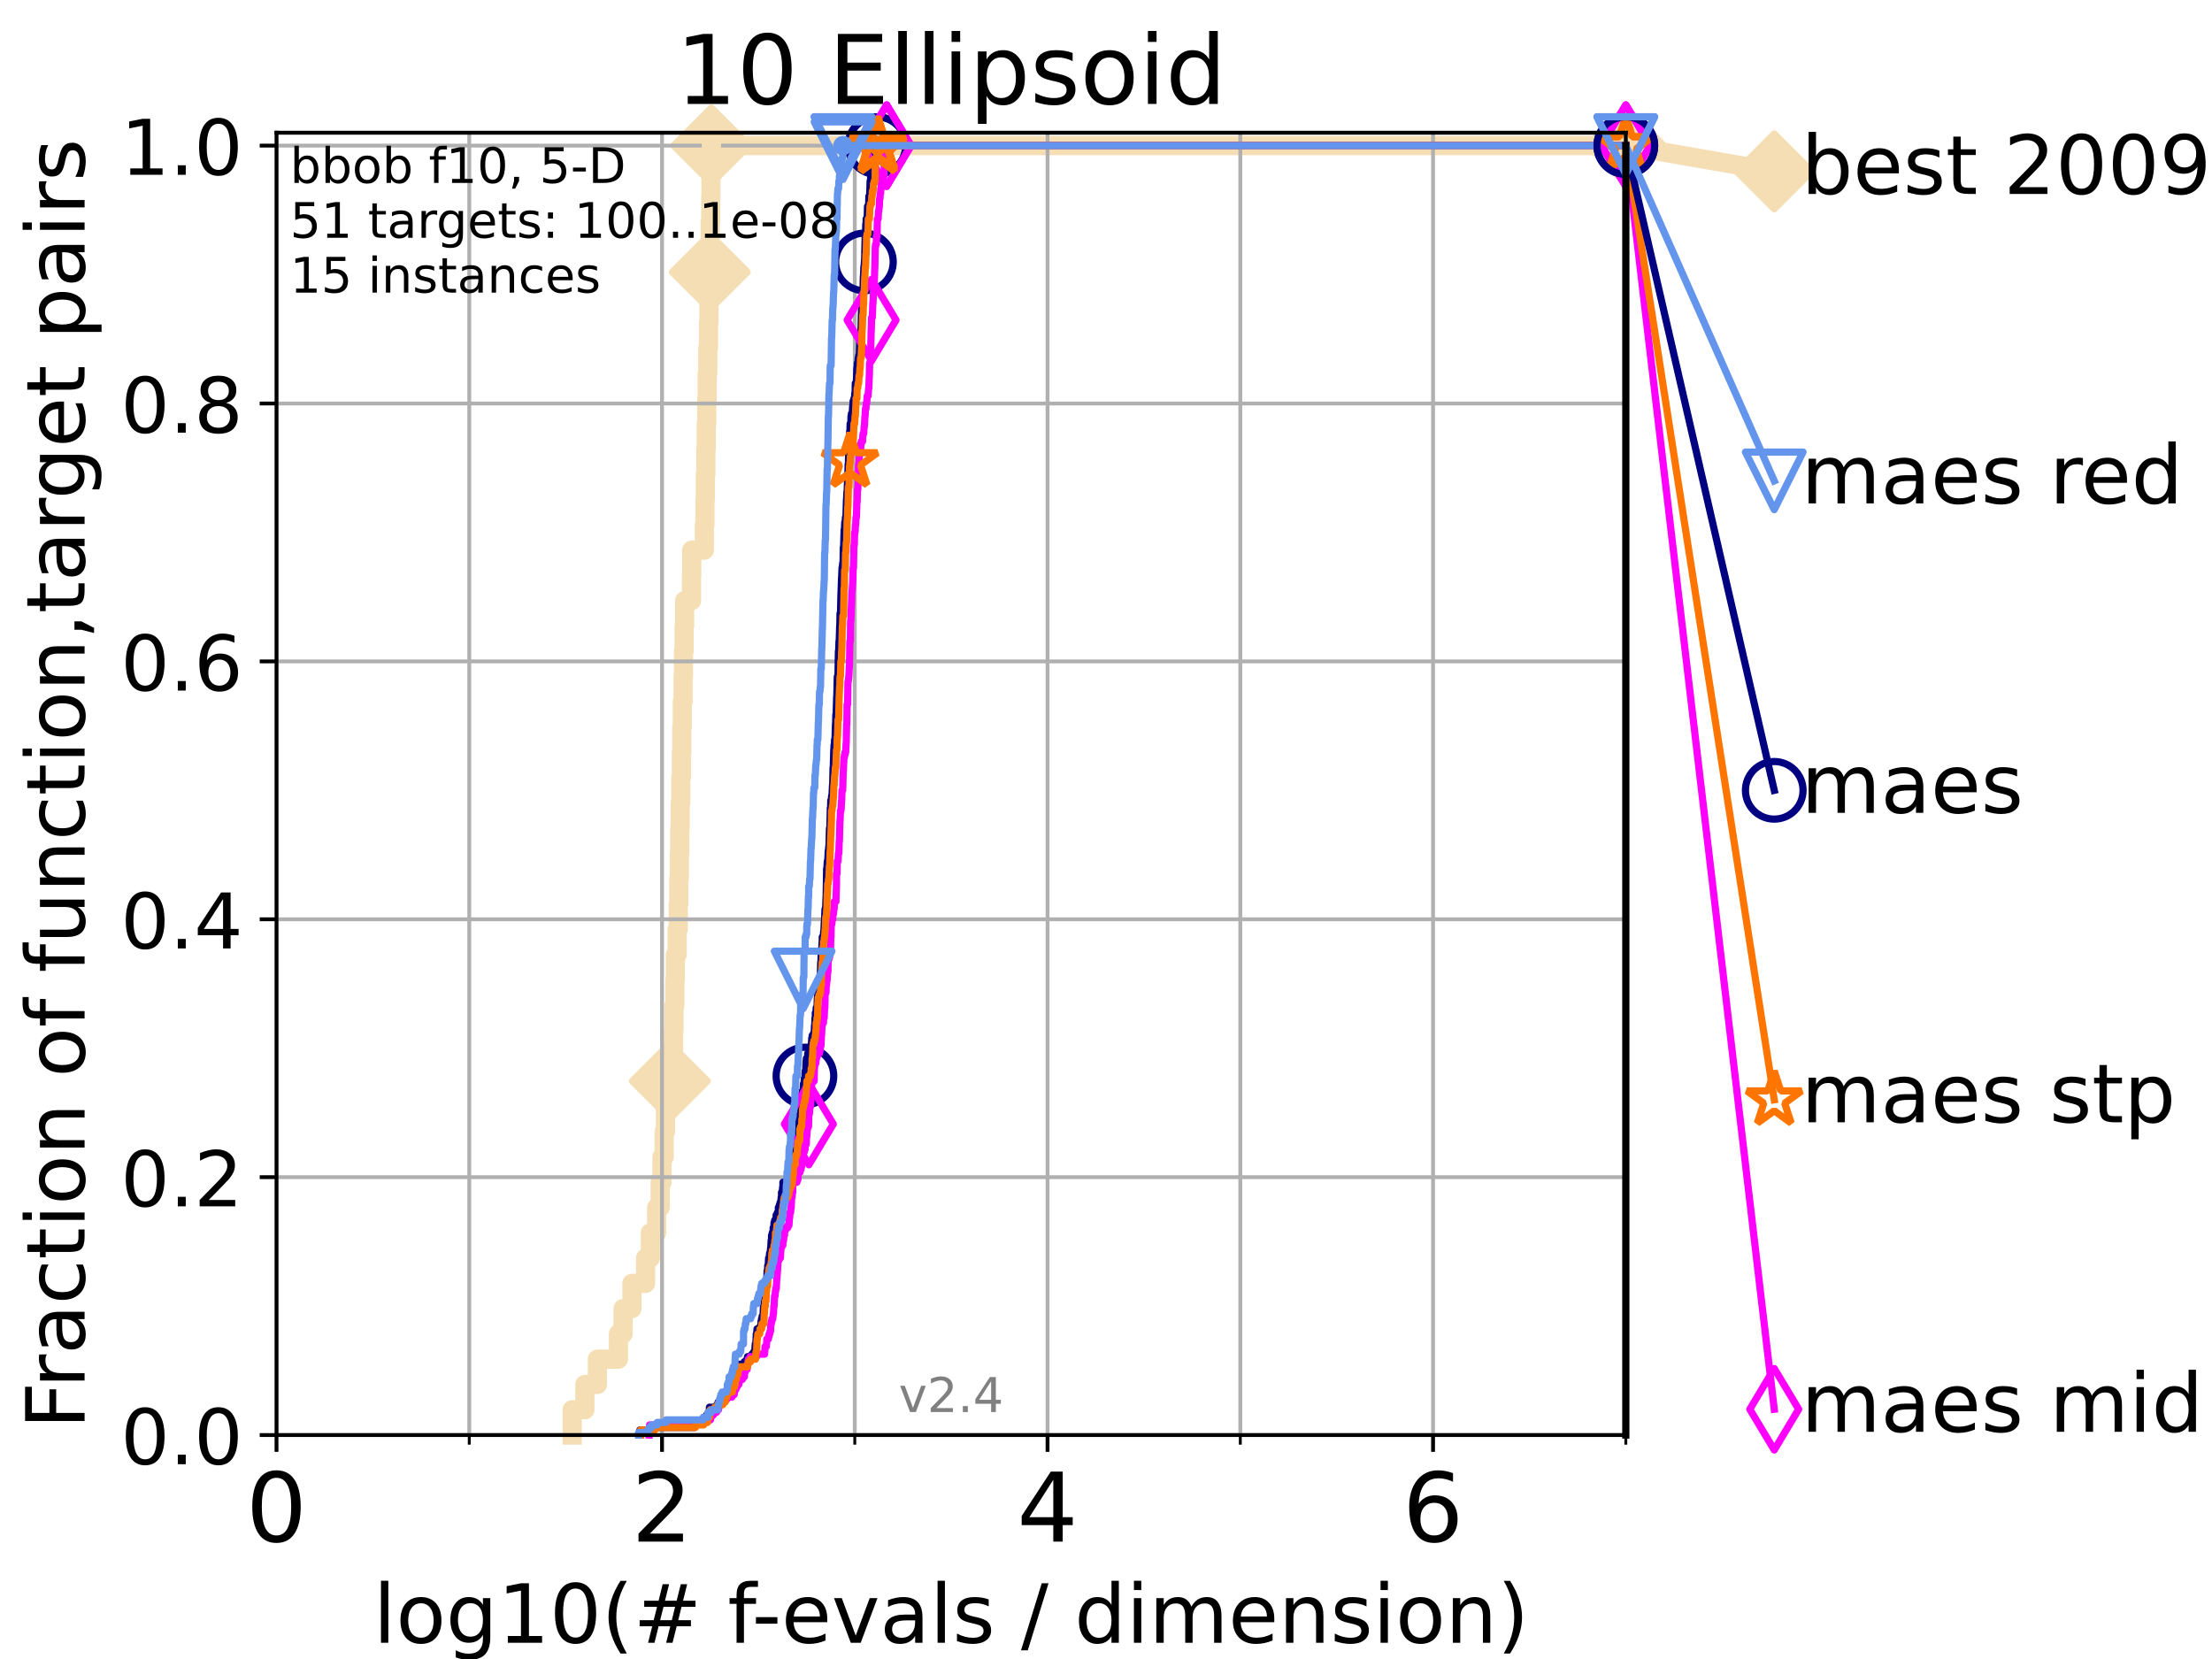 <?xml version="1.0" encoding="utf-8" standalone="no"?>
<!DOCTYPE svg PUBLIC "-//W3C//DTD SVG 1.1//EN"
  "http://www.w3.org/Graphics/SVG/1.1/DTD/svg11.dtd">
<!-- Created with matplotlib (https://matplotlib.org/) -->
<svg height="345.6pt" version="1.1" viewBox="0 0 460.8 345.6" width="460.8pt" xmlns="http://www.w3.org/2000/svg" xmlns:xlink="http://www.w3.org/1999/xlink">
 <defs>
  <style type="text/css">*{stroke-linecap:butt;stroke-linejoin:round;}</style>
 </defs>
 <g id="figure_1">
  <g id="patch_1">
   <path d="M 0 345.6 
L 460.8 345.6 
L 460.8 0 
L 0 0 
z
" style="fill:#ffffff;"/>
  </g>
  <g id="axes_1">
   <g id="patch_2">
    <path d="M 57.6 298.944 
L 338.688 298.944 
L 338.688 27.648 
L 57.6 27.648 
z
" style="fill:#ffffff;"/>
   </g>
   <g id="line2d_1">
    <path d="M 119.199 298.944 
L 119.199 293.677 
L 121.844 293.677 
L 121.844 288.41 
L 124.444 288.41 
L 124.444 283.143 
L 128.827 283.143 
L 128.827 277.877 
L 129.798 277.877 
L 129.798 272.61 
L 131.641 272.61 
L 131.641 267.343 
L 134.492 267.343 
L 134.492 262.076 
L 135.482 262.076 
L 135.482 256.809 
L 136.795 256.809 
L 136.795 251.542 
L 137.523 251.542 
L 137.523 246.275 
L 137.911 246.275 
L 137.911 241.009 
L 138.358 241.009 
L 138.358 235.742 
L 138.628 235.742 
L 138.628 230.475 
L 139.541 230.475 
L 139.541 225.208 
L 140.165 225.208 
L 140.165 219.941 
L 140.318 219.941 
L 140.318 214.674 
L 140.409 214.674 
L 140.409 209.407 
L 140.589 209.407 
L 140.589 204.141 
L 140.679 204.141 
L 140.679 198.874 
L 141.061 198.874 
L 141.061 193.607 
L 141.293 193.607 
L 141.293 188.34 
L 141.407 188.34 
L 141.407 183.073 
L 141.521 183.073 
L 141.521 177.806 
L 141.606 177.806 
L 141.606 172.539 
L 141.69 172.539 
L 141.69 167.272 
L 141.83 167.272 
L 141.83 162.006 
L 141.941 162.006 
L 141.941 156.739 
L 142.024 156.739 
L 142.024 151.472 
L 142.134 151.472 
L 142.134 146.205 
L 142.297 146.205 
L 142.297 140.938 
L 142.379 140.938 
L 142.379 135.671 
L 142.513 135.671 
L 142.513 130.404 
L 142.62 130.404 
L 142.62 125.138 
L 144.051 125.138 
L 144.051 119.871 
L 144.1 119.871 
L 144.1 114.604 
L 146.728 114.604 
L 146.728 109.337 
L 146.854 109.337 
L 146.854 104.07 
L 146.937 104.07 
L 146.937 98.803 
L 147.041 98.803 
L 147.041 93.536 
L 147.124 93.536 
L 147.124 88.27 
L 147.226 88.27 
L 147.226 83.003 
L 147.328 83.003 
L 147.328 77.736 
L 147.45 77.736 
L 147.45 72.469 
L 147.59 72.469 
L 147.59 67.202 
L 147.69 67.202 
L 147.69 61.935 
L 147.77 61.935 
L 147.77 56.668 
L 147.868 56.668 
L 147.868 51.402 
L 147.947 51.402 
L 147.947 46.135 
L 148.064 46.135 
L 148.064 40.868 
L 148.103 40.868 
L 148.103 35.601 
L 148.2 35.601 
L 148.2 30.334 
L 338.688 30.334 
" style="fill:none;stroke:#f5deb3;stroke-linecap:square;stroke-width:4;"/>
   </g>
   <g id="line2d_2">
    <defs>
     <path d="M -0 7.778 
L 7.778 0 
L 0 -7.778 
L -7.778 -0 
z
" id="m8614341cc2" style="stroke:#f5deb3;stroke-linejoin:miter;stroke-width:1.5;"/>
    </defs>
    <g>
     <use style="fill:#f5deb3;stroke:#f5deb3;stroke-linejoin:miter;stroke-width:1.5;" x="139.541" xlink:href="#m8614341cc2" y="225.208"/>
     <use style="fill:#f5deb3;stroke:#f5deb3;stroke-linejoin:miter;stroke-width:1.5;" x="147.868" xlink:href="#m8614341cc2" y="56.668"/>
     <use style="fill:#f5deb3;stroke:#f5deb3;stroke-linejoin:miter;stroke-width:1.5;" x="148.2" xlink:href="#m8614341cc2" y="30.334"/>
     <use style="fill:#f5deb3;stroke:#f5deb3;stroke-linejoin:miter;stroke-width:1.5;" x="148.2" xlink:href="#m8614341cc2" y="30.334"/>
     <use style="fill:#f5deb3;stroke:#f5deb3;stroke-linejoin:miter;stroke-width:1.5;" x="338.688" xlink:href="#m8614341cc2" y="30.334"/>
    </g>
   </g>
   <g id="line2d_3">
    <path style="fill:none;stroke:#f5deb3;stroke-linecap:square;stroke-width:4;"/>
    <g/>
   </g>
   <g id="line2d_4">
    <path d="M 338.688 30.334 
L 369.608 35.706 
" style="fill:none;stroke:#f5deb3;stroke-linecap:square;stroke-width:4;"/>
    <g>
     <use style="fill:#f5deb3;stroke:#f5deb3;stroke-linejoin:miter;stroke-width:1.5;" x="338.688" xlink:href="#m8614341cc2" y="30.334"/>
     <use style="fill:#f5deb3;stroke:#f5deb3;stroke-linejoin:miter;stroke-width:1.5;" x="369.608" xlink:href="#m8614341cc2" y="35.706"/>
    </g>
   </g>
   <g id="matplotlib.axis_1">
    <g id="xtick_1">
     <g id="line2d_5">
      <path clip-path="url(#p5af2a76760)" d="M 57.6 298.944 
L 57.6 27.648 
" style="fill:none;stroke:#b0b0b0;stroke-linecap:square;stroke-width:0.8;"/>
     </g>
     <g id="line2d_6">
      <defs>
       <path d="M 0 0 
L 0 3.5 
" id="m6215fee6c1" style="stroke:#000000;stroke-width:0.8;"/>
      </defs>
      <g>
       <use style="stroke:#000000;stroke-width:0.8;" x="57.6" xlink:href="#m6215fee6c1" y="298.944"/>
      </g>
     </g>
     <g id="text_1">
      <!-- 0 -->
      <g transform="translate(51.237 321.141)scale(0.2 -0.2)">
       <defs>
        <path d="M 31.781 66.406 
Q 24.172 66.406 20.328 58.906 
Q 16.5 51.422 16.5 36.375 
Q 16.5 21.391 20.328 13.891 
Q 24.172 6.391 31.781 6.391 
Q 39.453 6.391 43.281 13.891 
Q 47.125 21.391 47.125 36.375 
Q 47.125 51.422 43.281 58.906 
Q 39.453 66.406 31.781 66.406 
z
M 31.781 74.219 
Q 44.047 74.219 50.516 64.516 
Q 56.984 54.828 56.984 36.375 
Q 56.984 17.969 50.516 8.266 
Q 44.047 -1.422 31.781 -1.422 
Q 19.531 -1.422 13.062 8.266 
Q 6.594 17.969 6.594 36.375 
Q 6.594 54.828 13.062 64.516 
Q 19.531 74.219 31.781 74.219 
z
" id="DejaVuSans-48"/>
       </defs>
       <use xlink:href="#DejaVuSans-48"/>
      </g>
     </g>
    </g>
    <g id="xtick_2">
     <g id="line2d_7">
      <path clip-path="url(#p5af2a76760)" d="M 137.911 298.944 
L 137.911 27.648 
" style="fill:none;stroke:#b0b0b0;stroke-linecap:square;stroke-width:0.8;"/>
     </g>
     <g id="line2d_8">
      <g>
       <use style="stroke:#000000;stroke-width:0.8;" x="137.911" xlink:href="#m6215fee6c1" y="298.944"/>
      </g>
     </g>
     <g id="text_2">
      <!-- 2 -->
      <g transform="translate(131.548 321.141)scale(0.2 -0.2)">
       <defs>
        <path d="M 19.188 8.297 
L 53.609 8.297 
L 53.609 0 
L 7.328 0 
L 7.328 8.297 
Q 12.938 14.109 22.625 23.891 
Q 32.328 33.688 34.812 36.531 
Q 39.547 41.844 41.422 45.531 
Q 43.312 49.219 43.312 52.781 
Q 43.312 58.594 39.234 62.25 
Q 35.156 65.922 28.609 65.922 
Q 23.969 65.922 18.812 64.312 
Q 13.672 62.703 7.812 59.422 
L 7.812 69.391 
Q 13.766 71.781 18.938 73 
Q 24.125 74.219 28.422 74.219 
Q 39.75 74.219 46.484 68.547 
Q 53.219 62.891 53.219 53.422 
Q 53.219 48.922 51.531 44.891 
Q 49.859 40.875 45.406 35.406 
Q 44.188 33.984 37.641 27.219 
Q 31.109 20.453 19.188 8.297 
z
" id="DejaVuSans-50"/>
       </defs>
       <use xlink:href="#DejaVuSans-50"/>
      </g>
     </g>
    </g>
    <g id="xtick_3">
     <g id="line2d_9">
      <path clip-path="url(#p5af2a76760)" d="M 218.222 298.944 
L 218.222 27.648 
" style="fill:none;stroke:#b0b0b0;stroke-linecap:square;stroke-width:0.8;"/>
     </g>
     <g id="line2d_10">
      <g>
       <use style="stroke:#000000;stroke-width:0.8;" x="218.222" xlink:href="#m6215fee6c1" y="298.944"/>
      </g>
     </g>
     <g id="text_3">
      <!-- 4 -->
      <g transform="translate(211.859 321.141)scale(0.2 -0.2)">
       <defs>
        <path d="M 37.797 64.312 
L 12.891 25.391 
L 37.797 25.391 
z
M 35.203 72.906 
L 47.609 72.906 
L 47.609 25.391 
L 58.016 25.391 
L 58.016 17.188 
L 47.609 17.188 
L 47.609 0 
L 37.797 0 
L 37.797 17.188 
L 4.891 17.188 
L 4.891 26.703 
z
" id="DejaVuSans-52"/>
       </defs>
       <use xlink:href="#DejaVuSans-52"/>
      </g>
     </g>
    </g>
    <g id="xtick_4">
     <g id="line2d_11">
      <path clip-path="url(#p5af2a76760)" d="M 298.533 298.944 
L 298.533 27.648 
" style="fill:none;stroke:#b0b0b0;stroke-linecap:square;stroke-width:0.8;"/>
     </g>
     <g id="line2d_12">
      <g>
       <use style="stroke:#000000;stroke-width:0.8;" x="298.533" xlink:href="#m6215fee6c1" y="298.944"/>
      </g>
     </g>
     <g id="text_4">
      <!-- 6 -->
      <g transform="translate(292.17 321.141)scale(0.2 -0.2)">
       <defs>
        <path d="M 33.016 40.375 
Q 26.375 40.375 22.484 35.828 
Q 18.609 31.297 18.609 23.391 
Q 18.609 15.531 22.484 10.953 
Q 26.375 6.391 33.016 6.391 
Q 39.656 6.391 43.531 10.953 
Q 47.406 15.531 47.406 23.391 
Q 47.406 31.297 43.531 35.828 
Q 39.656 40.375 33.016 40.375 
z
M 52.594 71.297 
L 52.594 62.312 
Q 48.875 64.062 45.094 64.984 
Q 41.312 65.922 37.594 65.922 
Q 27.828 65.922 22.672 59.328 
Q 17.531 52.734 16.797 39.406 
Q 19.672 43.656 24.016 45.922 
Q 28.375 48.188 33.594 48.188 
Q 44.578 48.188 50.953 41.516 
Q 57.328 34.859 57.328 23.391 
Q 57.328 12.156 50.688 5.359 
Q 44.047 -1.422 33.016 -1.422 
Q 20.359 -1.422 13.672 8.266 
Q 6.984 17.969 6.984 36.375 
Q 6.984 53.656 15.188 63.938 
Q 23.391 74.219 37.203 74.219 
Q 40.922 74.219 44.703 73.484 
Q 48.484 72.75 52.594 71.297 
z
" id="DejaVuSans-54"/>
       </defs>
       <use xlink:href="#DejaVuSans-54"/>
      </g>
     </g>
    </g>
    <g id="xtick_5">
     <g id="line2d_13">
      <path clip-path="url(#p5af2a76760)" d="M 97.755 298.944 
L 97.755 27.648 
" style="fill:none;stroke:#b0b0b0;stroke-linecap:square;stroke-width:0.8;"/>
     </g>
     <g id="line2d_14">
      <defs>
       <path d="M 0 0 
L 0 2 
" id="m0be48a5d1a" style="stroke:#000000;stroke-width:0.6;"/>
      </defs>
      <g>
       <use style="stroke:#000000;stroke-width:0.6;" x="97.755" xlink:href="#m0be48a5d1a" y="298.944"/>
      </g>
     </g>
    </g>
    <g id="xtick_6">
     <g id="line2d_15">
      <path clip-path="url(#p5af2a76760)" d="M 178.066 298.944 
L 178.066 27.648 
" style="fill:none;stroke:#b0b0b0;stroke-linecap:square;stroke-width:0.8;"/>
     </g>
     <g id="line2d_16">
      <g>
       <use style="stroke:#000000;stroke-width:0.6;" x="178.066" xlink:href="#m0be48a5d1a" y="298.944"/>
      </g>
     </g>
    </g>
    <g id="xtick_7">
     <g id="line2d_17">
      <path clip-path="url(#p5af2a76760)" d="M 258.377 298.944 
L 258.377 27.648 
" style="fill:none;stroke:#b0b0b0;stroke-linecap:square;stroke-width:0.8;"/>
     </g>
     <g id="line2d_18">
      <g>
       <use style="stroke:#000000;stroke-width:0.6;" x="258.377" xlink:href="#m0be48a5d1a" y="298.944"/>
      </g>
     </g>
    </g>
    <g id="xtick_8">
     <g id="line2d_19">
      <path clip-path="url(#p5af2a76760)" d="M 338.688 298.944 
L 338.688 27.648 
" style="fill:none;stroke:#b0b0b0;stroke-linecap:square;stroke-width:0.8;"/>
     </g>
     <g id="line2d_20">
      <g>
       <use style="stroke:#000000;stroke-width:0.6;" x="338.688" xlink:href="#m0be48a5d1a" y="298.944"/>
      </g>
     </g>
    </g>
    <g id="text_5">
     <!-- log10(# f-evals / dimension) -->
     <g transform="translate(77.764 342.218)scale(0.17 -0.17)">
      <defs>
       <path d="M 9.422 75.984 
L 18.406 75.984 
L 18.406 0 
L 9.422 0 
z
" id="DejaVuSans-108"/>
       <path d="M 30.609 48.391 
Q 23.391 48.391 19.188 42.75 
Q 14.984 37.109 14.984 27.297 
Q 14.984 17.484 19.156 11.844 
Q 23.344 6.203 30.609 6.203 
Q 37.797 6.203 41.984 11.859 
Q 46.188 17.531 46.188 27.297 
Q 46.188 37.016 41.984 42.703 
Q 37.797 48.391 30.609 48.391 
z
M 30.609 56 
Q 42.328 56 49.016 48.375 
Q 55.719 40.766 55.719 27.297 
Q 55.719 13.875 49.016 6.219 
Q 42.328 -1.422 30.609 -1.422 
Q 18.844 -1.422 12.172 6.219 
Q 5.516 13.875 5.516 27.297 
Q 5.516 40.766 12.172 48.375 
Q 18.844 56 30.609 56 
z
" id="DejaVuSans-111"/>
       <path d="M 45.406 27.984 
Q 45.406 37.75 41.375 43.109 
Q 37.359 48.484 30.078 48.484 
Q 22.859 48.484 18.828 43.109 
Q 14.797 37.75 14.797 27.984 
Q 14.797 18.266 18.828 12.891 
Q 22.859 7.516 30.078 7.516 
Q 37.359 7.516 41.375 12.891 
Q 45.406 18.266 45.406 27.984 
z
M 54.391 6.781 
Q 54.391 -7.172 48.188 -13.984 
Q 42 -20.797 29.203 -20.797 
Q 24.469 -20.797 20.266 -20.094 
Q 16.062 -19.391 12.109 -17.922 
L 12.109 -9.188 
Q 16.062 -11.328 19.922 -12.344 
Q 23.781 -13.375 27.781 -13.375 
Q 36.625 -13.375 41.016 -8.766 
Q 45.406 -4.156 45.406 5.172 
L 45.406 9.625 
Q 42.625 4.781 38.281 2.391 
Q 33.938 0 27.875 0 
Q 17.828 0 11.672 7.656 
Q 5.516 15.328 5.516 27.984 
Q 5.516 40.672 11.672 48.328 
Q 17.828 56 27.875 56 
Q 33.938 56 38.281 53.609 
Q 42.625 51.219 45.406 46.391 
L 45.406 54.688 
L 54.391 54.688 
z
" id="DejaVuSans-103"/>
       <path d="M 12.406 8.297 
L 28.516 8.297 
L 28.516 63.922 
L 10.984 60.406 
L 10.984 69.391 
L 28.422 72.906 
L 38.281 72.906 
L 38.281 8.297 
L 54.391 8.297 
L 54.391 0 
L 12.406 0 
z
" id="DejaVuSans-49"/>
       <path d="M 31 75.875 
Q 24.469 64.656 21.281 53.656 
Q 18.109 42.672 18.109 31.391 
Q 18.109 20.125 21.312 9.062 
Q 24.516 -2 31 -13.188 
L 23.188 -13.188 
Q 15.875 -1.703 12.234 9.375 
Q 8.594 20.453 8.594 31.391 
Q 8.594 42.281 12.203 53.312 
Q 15.828 64.359 23.188 75.875 
z
" id="DejaVuSans-40"/>
       <path d="M 51.125 44 
L 36.922 44 
L 32.812 27.688 
L 47.125 27.688 
z
M 43.797 71.781 
L 38.719 51.516 
L 52.984 51.516 
L 58.109 71.781 
L 65.922 71.781 
L 60.891 51.516 
L 76.125 51.516 
L 76.125 44 
L 58.984 44 
L 54.984 27.688 
L 70.516 27.688 
L 70.516 20.219 
L 53.078 20.219 
L 48 0 
L 40.188 0 
L 45.219 20.219 
L 30.906 20.219 
L 25.875 0 
L 18.016 0 
L 23.094 20.219 
L 7.719 20.219 
L 7.719 27.688 
L 24.906 27.688 
L 29 44 
L 13.281 44 
L 13.281 51.516 
L 30.906 51.516 
L 35.891 71.781 
z
" id="DejaVuSans-35"/>
       <path id="DejaVuSans-32"/>
       <path d="M 37.109 75.984 
L 37.109 68.5 
L 28.516 68.5 
Q 23.688 68.5 21.797 66.547 
Q 19.922 64.594 19.922 59.516 
L 19.922 54.688 
L 34.719 54.688 
L 34.719 47.703 
L 19.922 47.703 
L 19.922 0 
L 10.891 0 
L 10.891 47.703 
L 2.297 47.703 
L 2.297 54.688 
L 10.891 54.688 
L 10.891 58.5 
Q 10.891 67.625 15.141 71.797 
Q 19.391 75.984 28.609 75.984 
z
" id="DejaVuSans-102"/>
       <path d="M 4.891 31.391 
L 31.203 31.391 
L 31.203 23.391 
L 4.891 23.391 
z
" id="DejaVuSans-45"/>
       <path d="M 56.203 29.594 
L 56.203 25.203 
L 14.891 25.203 
Q 15.484 15.922 20.484 11.062 
Q 25.484 6.203 34.422 6.203 
Q 39.594 6.203 44.453 7.469 
Q 49.312 8.734 54.109 11.281 
L 54.109 2.781 
Q 49.266 0.734 44.188 -0.344 
Q 39.109 -1.422 33.891 -1.422 
Q 20.797 -1.422 13.156 6.188 
Q 5.516 13.812 5.516 26.812 
Q 5.516 40.234 12.766 48.109 
Q 20.016 56 32.328 56 
Q 43.359 56 49.781 48.891 
Q 56.203 41.797 56.203 29.594 
z
M 47.219 32.234 
Q 47.125 39.594 43.094 43.984 
Q 39.062 48.391 32.422 48.391 
Q 24.906 48.391 20.391 44.141 
Q 15.875 39.891 15.188 32.172 
z
" id="DejaVuSans-101"/>
       <path d="M 2.984 54.688 
L 12.5 54.688 
L 29.594 8.797 
L 46.688 54.688 
L 56.203 54.688 
L 35.688 0 
L 23.484 0 
z
" id="DejaVuSans-118"/>
       <path d="M 34.281 27.484 
Q 23.391 27.484 19.188 25 
Q 14.984 22.516 14.984 16.5 
Q 14.984 11.719 18.141 8.906 
Q 21.297 6.109 26.703 6.109 
Q 34.188 6.109 38.703 11.406 
Q 43.219 16.703 43.219 25.484 
L 43.219 27.484 
z
M 52.203 31.203 
L 52.203 0 
L 43.219 0 
L 43.219 8.297 
Q 40.141 3.328 35.547 0.953 
Q 30.953 -1.422 24.312 -1.422 
Q 15.922 -1.422 10.953 3.297 
Q 6 8.016 6 15.922 
Q 6 25.141 12.172 29.828 
Q 18.359 34.516 30.609 34.516 
L 43.219 34.516 
L 43.219 35.406 
Q 43.219 41.609 39.141 45 
Q 35.062 48.391 27.688 48.391 
Q 23 48.391 18.547 47.266 
Q 14.109 46.141 10.016 43.891 
L 10.016 52.203 
Q 14.938 54.109 19.578 55.047 
Q 24.219 56 28.609 56 
Q 40.484 56 46.344 49.844 
Q 52.203 43.703 52.203 31.203 
z
" id="DejaVuSans-97"/>
       <path d="M 44.281 53.078 
L 44.281 44.578 
Q 40.484 46.531 36.375 47.5 
Q 32.281 48.484 27.875 48.484 
Q 21.188 48.484 17.844 46.438 
Q 14.5 44.391 14.5 40.281 
Q 14.5 37.156 16.891 35.375 
Q 19.281 33.594 26.516 31.984 
L 29.594 31.297 
Q 39.156 29.25 43.188 25.516 
Q 47.219 21.781 47.219 15.094 
Q 47.219 7.469 41.188 3.016 
Q 35.156 -1.422 24.609 -1.422 
Q 20.219 -1.422 15.453 -0.562 
Q 10.688 0.297 5.422 2 
L 5.422 11.281 
Q 10.406 8.688 15.234 7.391 
Q 20.062 6.109 24.812 6.109 
Q 31.156 6.109 34.562 8.281 
Q 37.984 10.453 37.984 14.406 
Q 37.984 18.062 35.516 20.016 
Q 33.062 21.969 24.703 23.781 
L 21.578 24.516 
Q 13.234 26.266 9.516 29.906 
Q 5.812 33.547 5.812 39.891 
Q 5.812 47.609 11.281 51.797 
Q 16.75 56 26.812 56 
Q 31.781 56 36.172 55.266 
Q 40.578 54.547 44.281 53.078 
z
" id="DejaVuSans-115"/>
       <path d="M 25.391 72.906 
L 33.688 72.906 
L 8.297 -9.281 
L 0 -9.281 
z
" id="DejaVuSans-47"/>
       <path d="M 45.406 46.391 
L 45.406 75.984 
L 54.391 75.984 
L 54.391 0 
L 45.406 0 
L 45.406 8.203 
Q 42.578 3.328 38.25 0.953 
Q 33.938 -1.422 27.875 -1.422 
Q 17.969 -1.422 11.734 6.484 
Q 5.516 14.406 5.516 27.297 
Q 5.516 40.188 11.734 48.094 
Q 17.969 56 27.875 56 
Q 33.938 56 38.25 53.625 
Q 42.578 51.266 45.406 46.391 
z
M 14.797 27.297 
Q 14.797 17.391 18.875 11.75 
Q 22.953 6.109 30.078 6.109 
Q 37.203 6.109 41.297 11.75 
Q 45.406 17.391 45.406 27.297 
Q 45.406 37.203 41.297 42.844 
Q 37.203 48.484 30.078 48.484 
Q 22.953 48.484 18.875 42.844 
Q 14.797 37.203 14.797 27.297 
z
" id="DejaVuSans-100"/>
       <path d="M 9.422 54.688 
L 18.406 54.688 
L 18.406 0 
L 9.422 0 
z
M 9.422 75.984 
L 18.406 75.984 
L 18.406 64.594 
L 9.422 64.594 
z
" id="DejaVuSans-105"/>
       <path d="M 52 44.188 
Q 55.375 50.25 60.062 53.125 
Q 64.75 56 71.094 56 
Q 79.641 56 84.281 50.016 
Q 88.922 44.047 88.922 33.016 
L 88.922 0 
L 79.891 0 
L 79.891 32.719 
Q 79.891 40.578 77.094 44.375 
Q 74.312 48.188 68.609 48.188 
Q 61.625 48.188 57.562 43.547 
Q 53.516 38.922 53.516 30.906 
L 53.516 0 
L 44.484 0 
L 44.484 32.719 
Q 44.484 40.625 41.703 44.406 
Q 38.922 48.188 33.109 48.188 
Q 26.219 48.188 22.156 43.531 
Q 18.109 38.875 18.109 30.906 
L 18.109 0 
L 9.078 0 
L 9.078 54.688 
L 18.109 54.688 
L 18.109 46.188 
Q 21.188 51.219 25.484 53.609 
Q 29.781 56 35.688 56 
Q 41.656 56 45.828 52.969 
Q 50 49.953 52 44.188 
z
" id="DejaVuSans-109"/>
       <path d="M 54.891 33.016 
L 54.891 0 
L 45.906 0 
L 45.906 32.719 
Q 45.906 40.484 42.875 44.328 
Q 39.844 48.188 33.797 48.188 
Q 26.516 48.188 22.312 43.547 
Q 18.109 38.922 18.109 30.906 
L 18.109 0 
L 9.078 0 
L 9.078 54.688 
L 18.109 54.688 
L 18.109 46.188 
Q 21.344 51.125 25.703 53.562 
Q 30.078 56 35.797 56 
Q 45.219 56 50.047 50.172 
Q 54.891 44.344 54.891 33.016 
z
" id="DejaVuSans-110"/>
       <path d="M 8.016 75.875 
L 15.828 75.875 
Q 23.141 64.359 26.781 53.312 
Q 30.422 42.281 30.422 31.391 
Q 30.422 20.453 26.781 9.375 
Q 23.141 -1.703 15.828 -13.188 
L 8.016 -13.188 
Q 14.5 -2 17.703 9.062 
Q 20.906 20.125 20.906 31.391 
Q 20.906 42.672 17.703 53.656 
Q 14.5 64.656 8.016 75.875 
z
" id="DejaVuSans-41"/>
      </defs>
      <use xlink:href="#DejaVuSans-108"/>
      <use x="27.783" xlink:href="#DejaVuSans-111"/>
      <use x="88.965" xlink:href="#DejaVuSans-103"/>
      <use x="152.441" xlink:href="#DejaVuSans-49"/>
      <use x="216.064" xlink:href="#DejaVuSans-48"/>
      <use x="279.688" xlink:href="#DejaVuSans-40"/>
      <use x="318.701" xlink:href="#DejaVuSans-35"/>
      <use x="402.49" xlink:href="#DejaVuSans-32"/>
      <use x="434.277" xlink:href="#DejaVuSans-102"/>
      <use x="463.982" xlink:href="#DejaVuSans-45"/>
      <use x="500.066" xlink:href="#DejaVuSans-101"/>
      <use x="561.59" xlink:href="#DejaVuSans-118"/>
      <use x="620.77" xlink:href="#DejaVuSans-97"/>
      <use x="682.049" xlink:href="#DejaVuSans-108"/>
      <use x="709.832" xlink:href="#DejaVuSans-115"/>
      <use x="761.932" xlink:href="#DejaVuSans-32"/>
      <use x="793.719" xlink:href="#DejaVuSans-47"/>
      <use x="827.41" xlink:href="#DejaVuSans-32"/>
      <use x="859.197" xlink:href="#DejaVuSans-100"/>
      <use x="922.674" xlink:href="#DejaVuSans-105"/>
      <use x="950.457" xlink:href="#DejaVuSans-109"/>
      <use x="1047.869" xlink:href="#DejaVuSans-101"/>
      <use x="1109.393" xlink:href="#DejaVuSans-110"/>
      <use x="1172.771" xlink:href="#DejaVuSans-115"/>
      <use x="1224.871" xlink:href="#DejaVuSans-105"/>
      <use x="1252.654" xlink:href="#DejaVuSans-111"/>
      <use x="1313.836" xlink:href="#DejaVuSans-110"/>
      <use x="1377.215" xlink:href="#DejaVuSans-41"/>
     </g>
    </g>
   </g>
   <g id="matplotlib.axis_2">
    <g id="ytick_1">
     <g id="line2d_21">
      <path clip-path="url(#p5af2a76760)" d="M 57.6 298.944 
L 338.688 298.944 
" style="fill:none;stroke:#b0b0b0;stroke-linecap:square;stroke-width:0.8;"/>
     </g>
     <g id="line2d_22">
      <defs>
       <path d="M 0 0 
L -3.5 0 
" id="m3dc26fed94" style="stroke:#000000;stroke-width:0.8;"/>
      </defs>
      <g>
       <use style="stroke:#000000;stroke-width:0.8;" x="57.6" xlink:href="#m3dc26fed94" y="298.944"/>
      </g>
     </g>
     <g id="text_6">
      <!-- 0.0 -->
      <g transform="translate(25.155 305.023)scale(0.16 -0.16)">
       <defs>
        <path d="M 10.688 12.406 
L 21 12.406 
L 21 0 
L 10.688 0 
z
" id="DejaVuSans-46"/>
       </defs>
       <use xlink:href="#DejaVuSans-48"/>
       <use x="63.623" xlink:href="#DejaVuSans-46"/>
       <use x="95.41" xlink:href="#DejaVuSans-48"/>
      </g>
     </g>
    </g>
    <g id="ytick_2">
     <g id="line2d_23">
      <path clip-path="url(#p5af2a76760)" d="M 57.6 245.222 
L 338.688 245.222 
" style="fill:none;stroke:#b0b0b0;stroke-linecap:square;stroke-width:0.8;"/>
     </g>
     <g id="line2d_24">
      <g>
       <use style="stroke:#000000;stroke-width:0.8;" x="57.6" xlink:href="#m3dc26fed94" y="245.222"/>
      </g>
     </g>
     <g id="text_7">
      <!-- 0.2 -->
      <g transform="translate(25.155 251.301)scale(0.16 -0.16)">
       <use xlink:href="#DejaVuSans-48"/>
       <use x="63.623" xlink:href="#DejaVuSans-46"/>
       <use x="95.41" xlink:href="#DejaVuSans-50"/>
      </g>
     </g>
    </g>
    <g id="ytick_3">
     <g id="line2d_25">
      <path clip-path="url(#p5af2a76760)" d="M 57.6 191.5 
L 338.688 191.5 
" style="fill:none;stroke:#b0b0b0;stroke-linecap:square;stroke-width:0.8;"/>
     </g>
     <g id="line2d_26">
      <g>
       <use style="stroke:#000000;stroke-width:0.8;" x="57.6" xlink:href="#m3dc26fed94" y="191.5"/>
      </g>
     </g>
     <g id="text_8">
      <!-- 0.4 -->
      <g transform="translate(25.155 197.579)scale(0.16 -0.16)">
       <use xlink:href="#DejaVuSans-48"/>
       <use x="63.623" xlink:href="#DejaVuSans-46"/>
       <use x="95.41" xlink:href="#DejaVuSans-52"/>
      </g>
     </g>
    </g>
    <g id="ytick_4">
     <g id="line2d_27">
      <path clip-path="url(#p5af2a76760)" d="M 57.6 137.778 
L 338.688 137.778 
" style="fill:none;stroke:#b0b0b0;stroke-linecap:square;stroke-width:0.8;"/>
     </g>
     <g id="line2d_28">
      <g>
       <use style="stroke:#000000;stroke-width:0.8;" x="57.6" xlink:href="#m3dc26fed94" y="137.778"/>
      </g>
     </g>
     <g id="text_9">
      <!-- 0.6 -->
      <g transform="translate(25.155 143.857)scale(0.16 -0.16)">
       <use xlink:href="#DejaVuSans-48"/>
       <use x="63.623" xlink:href="#DejaVuSans-46"/>
       <use x="95.41" xlink:href="#DejaVuSans-54"/>
      </g>
     </g>
    </g>
    <g id="ytick_5">
     <g id="line2d_29">
      <path clip-path="url(#p5af2a76760)" d="M 57.6 84.056 
L 338.688 84.056 
" style="fill:none;stroke:#b0b0b0;stroke-linecap:square;stroke-width:0.8;"/>
     </g>
     <g id="line2d_30">
      <g>
       <use style="stroke:#000000;stroke-width:0.8;" x="57.6" xlink:href="#m3dc26fed94" y="84.056"/>
      </g>
     </g>
     <g id="text_10">
      <!-- 0.8 -->
      <g transform="translate(25.155 90.135)scale(0.16 -0.16)">
       <defs>
        <path d="M 31.781 34.625 
Q 24.75 34.625 20.719 30.859 
Q 16.703 27.094 16.703 20.516 
Q 16.703 13.922 20.719 10.156 
Q 24.75 6.391 31.781 6.391 
Q 38.812 6.391 42.859 10.172 
Q 46.922 13.969 46.922 20.516 
Q 46.922 27.094 42.891 30.859 
Q 38.875 34.625 31.781 34.625 
z
M 21.922 38.812 
Q 15.578 40.375 12.031 44.719 
Q 8.5 49.078 8.5 55.328 
Q 8.5 64.062 14.719 69.141 
Q 20.953 74.219 31.781 74.219 
Q 42.672 74.219 48.875 69.141 
Q 55.078 64.062 55.078 55.328 
Q 55.078 49.078 51.531 44.719 
Q 48 40.375 41.703 38.812 
Q 48.828 37.156 52.797 32.312 
Q 56.781 27.484 56.781 20.516 
Q 56.781 9.906 50.312 4.234 
Q 43.844 -1.422 31.781 -1.422 
Q 19.734 -1.422 13.25 4.234 
Q 6.781 9.906 6.781 20.516 
Q 6.781 27.484 10.781 32.312 
Q 14.797 37.156 21.922 38.812 
z
M 18.312 54.391 
Q 18.312 48.734 21.844 45.562 
Q 25.391 42.391 31.781 42.391 
Q 38.141 42.391 41.719 45.562 
Q 45.312 48.734 45.312 54.391 
Q 45.312 60.062 41.719 63.234 
Q 38.141 66.406 31.781 66.406 
Q 25.391 66.406 21.844 63.234 
Q 18.312 60.062 18.312 54.391 
z
" id="DejaVuSans-56"/>
       </defs>
       <use xlink:href="#DejaVuSans-48"/>
       <use x="63.623" xlink:href="#DejaVuSans-46"/>
       <use x="95.41" xlink:href="#DejaVuSans-56"/>
      </g>
     </g>
    </g>
    <g id="ytick_6">
     <g id="line2d_31">
      <path clip-path="url(#p5af2a76760)" d="M 57.6 30.334 
L 338.688 30.334 
" style="fill:none;stroke:#b0b0b0;stroke-linecap:square;stroke-width:0.8;"/>
     </g>
     <g id="line2d_32">
      <g>
       <use style="stroke:#000000;stroke-width:0.8;" x="57.6" xlink:href="#m3dc26fed94" y="30.334"/>
      </g>
     </g>
     <g id="text_11">
      <!-- 1.0 -->
      <g transform="translate(25.155 36.413)scale(0.16 -0.16)">
       <use xlink:href="#DejaVuSans-49"/>
       <use x="63.623" xlink:href="#DejaVuSans-46"/>
       <use x="95.41" xlink:href="#DejaVuSans-48"/>
      </g>
     </g>
    </g>
    <g id="text_12">
     <!-- Fraction of function,target pairs -->
     <g transform="translate(17.62 297.681)rotate(-90)scale(0.17 -0.17)">
      <defs>
       <path d="M 9.812 72.906 
L 51.703 72.906 
L 51.703 64.594 
L 19.672 64.594 
L 19.672 43.109 
L 48.578 43.109 
L 48.578 34.812 
L 19.672 34.812 
L 19.672 0 
L 9.812 0 
z
" id="DejaVuSans-70"/>
       <path d="M 41.109 46.297 
Q 39.594 47.172 37.812 47.578 
Q 36.031 48 33.891 48 
Q 26.266 48 22.188 43.047 
Q 18.109 38.094 18.109 28.812 
L 18.109 0 
L 9.078 0 
L 9.078 54.688 
L 18.109 54.688 
L 18.109 46.188 
Q 20.953 51.172 25.484 53.578 
Q 30.031 56 36.531 56 
Q 37.453 56 38.578 55.875 
Q 39.703 55.766 41.062 55.516 
z
" id="DejaVuSans-114"/>
       <path d="M 48.781 52.594 
L 48.781 44.188 
Q 44.969 46.297 41.141 47.344 
Q 37.312 48.391 33.406 48.391 
Q 24.656 48.391 19.812 42.844 
Q 14.984 37.312 14.984 27.297 
Q 14.984 17.281 19.812 11.734 
Q 24.656 6.203 33.406 6.203 
Q 37.312 6.203 41.141 7.25 
Q 44.969 8.297 48.781 10.406 
L 48.781 2.094 
Q 45.016 0.344 40.984 -0.531 
Q 36.969 -1.422 32.422 -1.422 
Q 20.062 -1.422 12.781 6.344 
Q 5.516 14.109 5.516 27.297 
Q 5.516 40.672 12.859 48.328 
Q 20.219 56 33.016 56 
Q 37.156 56 41.109 55.141 
Q 45.062 54.297 48.781 52.594 
z
" id="DejaVuSans-99"/>
       <path d="M 18.312 70.219 
L 18.312 54.688 
L 36.812 54.688 
L 36.812 47.703 
L 18.312 47.703 
L 18.312 18.016 
Q 18.312 11.328 20.141 9.422 
Q 21.969 7.516 27.594 7.516 
L 36.812 7.516 
L 36.812 0 
L 27.594 0 
Q 17.188 0 13.234 3.875 
Q 9.281 7.766 9.281 18.016 
L 9.281 47.703 
L 2.688 47.703 
L 2.688 54.688 
L 9.281 54.688 
L 9.281 70.219 
z
" id="DejaVuSans-116"/>
       <path d="M 8.5 21.578 
L 8.5 54.688 
L 17.484 54.688 
L 17.484 21.922 
Q 17.484 14.156 20.5 10.266 
Q 23.531 6.391 29.594 6.391 
Q 36.859 6.391 41.078 11.031 
Q 45.312 15.672 45.312 23.688 
L 45.312 54.688 
L 54.297 54.688 
L 54.297 0 
L 45.312 0 
L 45.312 8.406 
Q 42.047 3.422 37.719 1 
Q 33.406 -1.422 27.688 -1.422 
Q 18.266 -1.422 13.375 4.438 
Q 8.5 10.297 8.5 21.578 
z
M 31.109 56 
z
" id="DejaVuSans-117"/>
       <path d="M 11.719 12.406 
L 22.016 12.406 
L 22.016 4 
L 14.016 -11.625 
L 7.719 -11.625 
L 11.719 4 
z
" id="DejaVuSans-44"/>
       <path d="M 18.109 8.203 
L 18.109 -20.797 
L 9.078 -20.797 
L 9.078 54.688 
L 18.109 54.688 
L 18.109 46.391 
Q 20.953 51.266 25.266 53.625 
Q 29.594 56 35.594 56 
Q 45.562 56 51.781 48.094 
Q 58.016 40.188 58.016 27.297 
Q 58.016 14.406 51.781 6.484 
Q 45.562 -1.422 35.594 -1.422 
Q 29.594 -1.422 25.266 0.953 
Q 20.953 3.328 18.109 8.203 
z
M 48.688 27.297 
Q 48.688 37.203 44.609 42.844 
Q 40.531 48.484 33.406 48.484 
Q 26.266 48.484 22.188 42.844 
Q 18.109 37.203 18.109 27.297 
Q 18.109 17.391 22.188 11.75 
Q 26.266 6.109 33.406 6.109 
Q 40.531 6.109 44.609 11.75 
Q 48.688 17.391 48.688 27.297 
z
" id="DejaVuSans-112"/>
      </defs>
      <use xlink:href="#DejaVuSans-70"/>
      <use x="50.27" xlink:href="#DejaVuSans-114"/>
      <use x="91.383" xlink:href="#DejaVuSans-97"/>
      <use x="152.662" xlink:href="#DejaVuSans-99"/>
      <use x="207.643" xlink:href="#DejaVuSans-116"/>
      <use x="246.852" xlink:href="#DejaVuSans-105"/>
      <use x="274.635" xlink:href="#DejaVuSans-111"/>
      <use x="335.816" xlink:href="#DejaVuSans-110"/>
      <use x="399.195" xlink:href="#DejaVuSans-32"/>
      <use x="430.982" xlink:href="#DejaVuSans-111"/>
      <use x="492.164" xlink:href="#DejaVuSans-102"/>
      <use x="527.369" xlink:href="#DejaVuSans-32"/>
      <use x="559.156" xlink:href="#DejaVuSans-102"/>
      <use x="594.361" xlink:href="#DejaVuSans-117"/>
      <use x="657.74" xlink:href="#DejaVuSans-110"/>
      <use x="721.119" xlink:href="#DejaVuSans-99"/>
      <use x="776.1" xlink:href="#DejaVuSans-116"/>
      <use x="815.309" xlink:href="#DejaVuSans-105"/>
      <use x="843.092" xlink:href="#DejaVuSans-111"/>
      <use x="904.273" xlink:href="#DejaVuSans-110"/>
      <use x="967.652" xlink:href="#DejaVuSans-44"/>
      <use x="999.439" xlink:href="#DejaVuSans-116"/>
      <use x="1038.648" xlink:href="#DejaVuSans-97"/>
      <use x="1099.928" xlink:href="#DejaVuSans-114"/>
      <use x="1139.291" xlink:href="#DejaVuSans-103"/>
      <use x="1202.768" xlink:href="#DejaVuSans-101"/>
      <use x="1264.291" xlink:href="#DejaVuSans-116"/>
      <use x="1303.5" xlink:href="#DejaVuSans-32"/>
      <use x="1335.287" xlink:href="#DejaVuSans-112"/>
      <use x="1398.764" xlink:href="#DejaVuSans-97"/>
      <use x="1460.043" xlink:href="#DejaVuSans-105"/>
      <use x="1487.826" xlink:href="#DejaVuSans-114"/>
      <use x="1528.939" xlink:href="#DejaVuSans-115"/>
     </g>
    </g>
   </g>
   <g id="line2d_33">
    <defs>
     <path d="M 0 1.5 
C 0.398 1.5 0.779 1.342 1.061 1.061 
C 1.342 0.779 1.5 0.398 1.5 0 
C 1.5 -0.398 1.342 -0.779 1.061 -1.061 
C 0.779 -1.342 0.398 -1.5 0 -1.5 
C -0.398 -1.5 -0.779 -1.342 -1.061 -1.061 
C -1.342 -0.779 -1.5 -0.398 -1.5 0 
C -1.5 0.398 -1.342 0.779 -1.061 1.061 
C -0.779 1.342 -0.398 1.5 0 1.5 
z
" id="m6c79b8b308" style="stroke:#f5deb3;"/>
    </defs>
    <g>
     <use style="fill:#f5deb3;stroke:#f5deb3;" x="148.2" xlink:href="#m6c79b8b308" y="30.334"/>
     <use style="fill:#f5deb3;stroke:#f5deb3;" x="148.2" xlink:href="#m6c79b8b308" y="30.334"/>
    </g>
   </g>
   <g id="line2d_34">
    <defs>
     <path d="M 0 1.5 
C 0.398 1.5 0.779 1.342 1.061 1.061 
C 1.342 0.779 1.5 0.398 1.5 0 
C 1.5 -0.398 1.342 -0.779 1.061 -1.061 
C 0.779 -1.342 0.398 -1.5 0 -1.5 
C -0.398 -1.5 -0.779 -1.342 -1.061 -1.061 
C -1.342 -0.779 -1.5 -0.398 -1.5 0 
C -1.5 0.398 -1.342 0.779 -1.061 1.061 
C -0.779 1.342 -0.398 1.5 0 1.5 
z
" id="m1620e2bac3" style="stroke:#000080;"/>
    </defs>
    <g>
     <use style="fill:#000080;stroke:#000080;" x="182.693" xlink:href="#m1620e2bac3" y="30.334"/>
     <use style="fill:#000080;stroke:#000080;" x="182.693" xlink:href="#m1620e2bac3" y="30.334"/>
    </g>
   </g>
   <g id="line2d_35">
    <path d="M 133.307 298.944 
L 133.307 297.891 
L 136.266 297.891 
L 136.266 297.364 
L 144.701 297.364 
L 144.701 296.837 
L 145.121 296.837 
L 145.121 296.311 
L 146.602 296.311 
L 146.602 295.257 
L 147.226 295.257 
L 147.226 294.731 
L 147.75 294.731 
L 147.789 293.15 
L 149.323 293.15 
L 149.323 292.624 
L 149.593 292.624 
L 149.593 292.097 
L 150.429 292.097 
L 150.429 291.57 
L 150.899 291.57 
L 150.999 290.517 
L 151.502 290.517 
L 151.502 289.99 
L 152.406 289.99 
L 152.406 288.937 
L 152.617 288.937 
L 152.617 288.41 
L 152.841 288.41 
L 152.841 287.884 
L 153.047 287.884 
L 153.047 287.357 
L 153.236 287.357 
L 153.323 286.304 
L 153.595 286.304 
L 153.623 285.25 
L 153.848 285.25 
L 153.848 284.723 
L 154.029 284.723 
L 154.029 284.197 
L 155.051 284.197 
L 155.051 283.67 
L 155.578 283.67 
L 155.578 283.143 
L 155.717 283.143 
L 155.717 282.617 
L 156.646 282.617 
L 156.646 282.09 
L 157.047 282.09 
L 157.047 281.563 
L 157.232 281.563 
L 157.335 279.983 
L 157.449 279.983 
L 157.551 277.877 
L 157.619 277.877 
L 157.709 276.823 
L 158.336 276.823 
L 158.336 276.296 
L 158.498 276.296 
L 158.541 275.243 
L 158.637 275.243 
L 158.637 274.716 
L 158.764 274.716 
L 158.764 274.19 
L 158.942 274.19 
L 159.046 272.083 
L 159.108 272.083 
L 159.212 271.03 
L 159.263 271.03 
L 159.304 268.923 
L 159.416 268.923 
L 159.467 267.87 
L 159.548 267.87 
L 159.548 267.343 
L 159.698 267.343 
L 159.808 264.709 
L 159.907 264.709 
L 159.927 263.656 
L 160.035 263.656 
L 160.113 262.076 
L 160.249 262.076 
L 160.317 261.023 
L 160.452 261.023 
L 160.528 259.969 
L 160.566 259.969 
L 160.642 258.389 
L 160.718 258.389 
L 160.727 257.336 
L 160.877 257.336 
L 160.877 256.809 
L 161.026 256.809 
L 161.063 255.756 
L 161.192 255.756 
L 161.247 254.702 
L 161.384 254.702 
L 161.384 254.176 
L 161.681 254.176 
L 161.681 253.122 
L 161.938 253.122 
L 161.938 252.596 
L 162.148 252.596 
L 162.148 251.542 
L 162.346 251.542 
L 162.346 251.016 
L 162.509 251.016 
L 162.509 250.489 
L 162.645 250.489 
L 162.737 249.436 
L 162.804 249.436 
L 162.804 248.382 
L 162.963 248.382 
L 163.037 247.329 
L 163.095 247.329 
L 163.095 246.275 
L 164.164 246.275 
L 164.249 245.222 
L 164.387 245.222 
L 164.387 244.695 
L 164.585 244.695 
L 164.638 243.115 
L 164.855 243.115 
L 164.929 242.062 
L 165.003 242.062 
L 165.003 241.009 
L 165.12 241.009 
L 165.172 239.955 
L 165.512 239.955 
L 165.512 238.902 
L 165.676 238.902 
L 165.676 238.375 
L 165.908 238.375 
L 165.915 237.322 
L 166.02 237.322 
L 166.076 235.742 
L 166.33 235.742 
L 166.385 234.688 
L 166.453 234.688 
L 166.453 232.055 
L 166.622 232.055 
L 166.649 231.001 
L 166.842 231.001 
L 166.869 229.948 
L 166.968 229.948 
L 167.027 227.841 
L 167.126 227.841 
L 167.126 227.315 
L 167.295 227.315 
L 167.385 225.735 
L 167.507 225.735 
L 167.551 224.681 
L 167.666 224.681 
L 167.735 223.101 
L 167.83 223.101 
L 167.923 220.994 
L 167.986 220.994 
L 167.986 220.468 
L 168.263 220.468 
L 168.263 219.414 
L 168.8 219.414 
L 168.847 217.834 
L 169.018 217.834 
L 169.1 216.254 
L 169.187 216.254 
L 169.187 215.728 
L 169.486 215.728 
L 169.486 215.201 
L 169.611 215.201 
L 169.679 213.621 
L 169.724 213.621 
L 169.78 212.041 
L 169.847 212.041 
L 169.847 210.987 
L 169.981 210.987 
L 170.031 209.934 
L 170.201 209.934 
L 170.272 207.827 
L 170.321 207.827 
L 170.321 207.301 
L 170.435 207.301 
L 170.543 205.194 
L 170.645 205.194 
L 170.645 204.141 
L 170.862 204.141 
L 170.973 200.454 
L 171.014 200.454 
L 171.093 197.82 
L 171.176 197.82 
L 171.258 196.24 
L 171.289 196.24 
L 171.294 195.187 
L 171.504 195.187 
L 171.565 194.133 
L 171.62 194.133 
L 171.721 192.027 
L 171.756 192.027 
L 171.866 189.393 
L 171.98 189.393 
L 172.089 186.76 
L 172.103 186.76 
L 172.201 180.966 
L 172.25 180.966 
L 172.347 179.386 
L 172.439 179.386 
L 172.535 177.28 
L 172.578 177.28 
L 172.664 176.226 
L 172.692 176.226 
L 172.796 172.539 
L 172.867 172.539 
L 172.975 168.326 
L 173.031 168.326 
L 173.068 166.746 
L 173.156 166.746 
L 173.267 165.692 
L 173.326 165.692 
L 173.422 163.586 
L 173.467 163.586 
L 173.544 159.899 
L 173.585 159.899 
L 173.689 156.212 
L 173.706 156.212 
L 173.756 155.159 
L 173.831 155.159 
L 173.854 154.105 
L 173.947 154.105 
L 174.039 150.945 
L 174.07 150.945 
L 174.122 148.838 
L 174.184 148.838 
L 174.292 145.152 
L 174.318 145.152 
L 174.422 140.938 
L 174.567 140.938 
L 174.656 135.671 
L 174.711 135.671 
L 174.779 133.565 
L 174.825 133.565 
L 174.926 130.404 
L 174.951 130.404 
L 174.997 127.771 
L 175.088 127.771 
L 175.191 123.558 
L 175.203 123.558 
L 175.306 120.397 
L 175.33 120.397 
L 175.408 118.291 
L 175.46 118.291 
L 175.565 117.237 
L 175.626 117.237 
L 175.666 114.077 
L 175.738 114.077 
L 175.845 110.39 
L 175.912 110.39 
L 175.979 108.81 
L 176.065 108.81 
L 176.128 107.757 
L 176.225 107.757 
L 176.333 104.07 
L 176.356 104.07 
L 176.429 102.49 
L 176.475 102.49 
L 176.57 99.857 
L 176.593 99.857 
L 176.684 96.697 
L 176.744 96.697 
L 176.804 91.956 
L 176.917 91.956 
L 177.002 89.85 
L 177.061 89.85 
L 177.102 88.27 
L 177.249 88.27 
L 177.282 86.69 
L 177.365 86.69 
L 177.365 86.163 
L 177.539 86.163 
L 177.628 84.583 
L 177.707 84.583 
L 177.725 83.529 
L 177.891 83.529 
L 177.891 83.003 
L 178.021 83.003 
L 178.063 81.949 
L 178.132 81.949 
L 178.171 79.843 
L 178.391 79.843 
L 178.5 76.682 
L 178.565 76.682 
L 178.602 75.629 
L 178.71 75.629 
L 178.787 74.576 
L 178.894 74.576 
L 178.894 74.049 
L 179.023 74.049 
L 179.105 70.889 
L 179.262 70.889 
L 179.366 68.255 
L 179.379 68.255 
L 179.47 64.569 
L 179.505 64.569 
L 179.55 63.515 
L 179.623 63.515 
L 179.703 61.935 
L 179.747 61.935 
L 179.845 57.722 
L 179.864 57.722 
L 179.962 55.615 
L 180.002 55.615 
L 180.108 54.035 
L 180.123 54.035 
L 180.229 49.295 
L 180.287 49.295 
L 180.357 46.661 
L 180.431 46.661 
L 180.431 45.608 
L 180.643 45.608 
L 180.721 42.975 
L 180.953 42.975 
L 181 40.868 
L 181.158 40.868 
L 181.266 37.708 
L 181.353 37.708 
L 181.405 36.128 
L 181.534 36.128 
L 181.534 35.074 
L 181.773 35.074 
L 181.773 34.548 
L 181.935 34.548 
L 181.963 33.494 
L 182.149 33.494 
L 182.185 31.914 
L 182.292 31.914 
L 182.292 31.387 
L 182.663 31.387 
L 182.693 30.334 
L 338.688 30.334 
L 338.688 30.334 
" style="fill:none;stroke:#000080;stroke-linecap:square;stroke-width:1.5;"/>
   </g>
   <g id="line2d_36">
    <defs>
     <path d="M 0 6 
C 1.591 6 3.117 5.368 4.243 4.243 
C 5.368 3.117 6 1.591 6 0 
C 6 -1.591 5.368 -3.117 4.243 -4.243 
C 3.117 -5.368 1.591 -6 0 -6 
C -1.591 -6 -3.117 -5.368 -4.243 -4.243 
C -5.368 -3.117 -6 -1.591 -6 0 
C -6 1.591 -5.368 3.117 -4.243 4.243 
C -3.117 5.368 -1.591 6 0 6 
z
" id="m702b8149be" style="stroke:#000080;stroke-width:1.5;"/>
    </defs>
    <g>
     <use style="fill-opacity:0;stroke:#000080;stroke-width:1.5;" x="167.685" xlink:href="#m702b8149be" y="224.155"/>
     <use style="fill-opacity:0;stroke:#000080;stroke-width:1.5;" x="180.077" xlink:href="#m702b8149be" y="54.562"/>
     <use style="fill-opacity:0;stroke:#000080;stroke-width:1.5;" x="182.693" xlink:href="#m702b8149be" y="30.334"/>
     <use style="fill-opacity:0;stroke:#000080;stroke-width:1.5;" x="182.693" xlink:href="#m702b8149be" y="30.334"/>
     <use style="fill-opacity:0;stroke:#000080;stroke-width:1.5;" x="338.688" xlink:href="#m702b8149be" y="30.334"/>
    </g>
   </g>
   <g id="line2d_37">
    <path style="fill:none;stroke:#000080;stroke-linecap:square;stroke-width:1.5;"/>
    <g/>
   </g>
   <g id="line2d_38">
    <defs>
     <path d="M 0 1.5 
C 0.398 1.5 0.779 1.342 1.061 1.061 
C 1.342 0.779 1.5 0.398 1.5 0 
C 1.5 -0.398 1.342 -0.779 1.061 -1.061 
C 0.779 -1.342 0.398 -1.5 0 -1.5 
C -0.398 -1.5 -0.779 -1.342 -1.061 -1.061 
C -1.342 -0.779 -1.5 -0.398 -1.5 0 
C -1.5 0.398 -1.342 0.779 -1.061 1.061 
C -0.779 1.342 -0.398 1.5 0 1.5 
z
" id="m8743303e31" style="stroke:#ff00ff;"/>
    </defs>
    <g>
     <use style="fill:#ff00ff;stroke:#ff00ff;" x="184.709" xlink:href="#m8743303e31" y="30.334"/>
     <use style="fill:#ff00ff;stroke:#ff00ff;" x="184.709" xlink:href="#m8743303e31" y="30.334"/>
    </g>
   </g>
   <g id="line2d_39">
    <path d="M 135.24 298.944 
L 135.321 296.837 
L 138.29 296.837 
L 138.29 296.311 
L 146.749 296.311 
L 146.749 295.784 
L 148.006 295.784 
L 148.006 295.257 
L 148.181 295.257 
L 148.181 294.731 
L 148.639 294.731 
L 148.639 294.204 
L 149.269 294.204 
L 149.269 293.677 
L 149.682 293.677 
L 149.682 293.15 
L 149.824 293.15 
L 149.824 292.097 
L 150.8 292.097 
L 150.8 291.57 
L 151.373 291.57 
L 151.373 291.044 
L 152.466 291.044 
L 152.466 290.517 
L 152.944 290.517 
L 153.047 289.464 
L 153.309 289.464 
L 153.309 288.937 
L 153.552 288.937 
L 153.552 288.41 
L 153.918 288.41 
L 153.918 287.884 
L 154.043 287.884 
L 154.043 287.357 
L 154.668 287.357 
L 154.668 286.83 
L 155.064 286.83 
L 155.09 285.777 
L 155.284 285.777 
L 155.284 285.25 
L 155.641 285.25 
L 155.666 284.197 
L 155.817 284.197 
L 155.892 283.143 
L 156.261 283.143 
L 156.261 282.617 
L 157.619 282.617 
L 157.619 282.09 
L 159.283 282.09 
L 159.385 280.51 
L 159.648 280.51 
L 159.758 278.93 
L 160.084 278.93 
L 160.084 278.403 
L 160.211 278.403 
L 160.211 277.877 
L 160.385 277.877 
L 160.385 277.35 
L 160.519 277.35 
L 160.585 275.77 
L 160.68 275.77 
L 160.68 275.243 
L 160.812 275.243 
L 160.812 274.716 
L 160.989 274.716 
L 161.091 273.663 
L 161.137 273.663 
L 161.201 272.083 
L 161.256 272.083 
L 161.348 269.976 
L 161.466 269.976 
L 161.529 268.923 
L 161.592 268.923 
L 161.592 268.396 
L 161.717 268.396 
L 161.823 266.289 
L 161.859 266.289 
L 161.956 264.709 
L 161.982 264.709 
L 162.087 262.603 
L 162.234 262.603 
L 162.234 262.076 
L 162.577 262.076 
L 162.687 259.969 
L 162.779 259.969 
L 162.779 259.443 
L 163.078 259.443 
L 163.111 258.389 
L 163.242 258.389 
L 163.299 257.336 
L 163.429 257.336 
L 163.429 256.282 
L 163.654 256.282 
L 163.654 255.756 
L 164.118 255.756 
L 164.118 255.229 
L 164.357 255.229 
L 164.448 253.649 
L 164.509 253.649 
L 164.554 252.596 
L 164.69 252.596 
L 164.788 251.542 
L 164.825 251.542 
L 164.914 249.436 
L 165.01 249.436 
L 165.084 248.382 
L 165.142 248.382 
L 165.142 246.802 
L 165.259 246.802 
L 165.259 246.275 
L 166.02 246.275 
L 166.02 245.749 
L 166.214 245.749 
L 166.31 244.169 
L 166.689 244.169 
L 166.689 243.642 
L 166.856 243.642 
L 166.856 243.115 
L 166.981 243.115 
L 167.054 241.535 
L 167.21 241.535 
L 167.223 240.482 
L 167.398 240.482 
L 167.398 239.955 
L 167.564 239.955 
L 167.564 239.428 
L 167.723 239.428 
L 167.723 238.375 
L 167.955 238.375 
L 168.011 236.795 
L 168.066 236.795 
L 168.177 235.215 
L 168.233 235.215 
L 168.233 234.688 
L 168.434 234.688 
L 168.5 232.055 
L 168.615 232.055 
L 168.722 230.475 
L 168.882 230.475 
L 168.988 227.315 
L 169.041 227.315 
L 169.076 225.735 
L 169.175 225.735 
L 169.175 225.208 
L 169.6 225.208 
L 169.679 222.048 
L 169.735 222.048 
L 169.735 221.521 
L 169.948 221.521 
L 170.036 220.468 
L 170.119 220.468 
L 170.119 219.941 
L 170.316 219.941 
L 170.316 219.414 
L 170.719 219.414 
L 170.719 218.888 
L 170.852 218.888 
L 170.899 217.834 
L 171.035 217.834 
L 171.113 215.728 
L 171.15 215.728 
L 171.238 213.621 
L 171.305 213.621 
L 171.305 213.094 
L 171.534 213.094 
L 171.585 212.041 
L 171.691 212.041 
L 171.776 209.934 
L 171.831 209.934 
L 171.901 206.774 
L 172.079 206.774 
L 172.123 205.194 
L 172.191 205.194 
L 172.269 204.141 
L 172.318 204.141 
L 172.371 202.56 
L 172.473 202.56 
L 172.516 199.927 
L 172.659 199.927 
L 172.659 199.4 
L 172.82 199.4 
L 172.914 198.347 
L 172.993 198.347 
L 173.077 195.187 
L 173.11 195.187 
L 173.151 192.553 
L 173.285 192.553 
L 173.363 191.5 
L 173.481 191.5 
L 173.481 190.447 
L 173.617 190.447 
L 173.724 189.393 
L 173.773 189.393 
L 173.809 187.813 
L 174.14 187.813 
L 174.24 184.653 
L 174.253 184.653 
L 174.253 182.02 
L 174.37 182.02 
L 174.434 179.386 
L 174.584 179.386 
L 174.652 177.806 
L 174.741 177.806 
L 174.829 175.173 
L 174.867 175.173 
L 174.972 170.959 
L 175.005 170.959 
L 175.084 168.853 
L 175.207 168.853 
L 175.318 166.746 
L 175.338 166.746 
L 175.412 164.639 
L 175.549 164.639 
L 175.65 160.952 
L 175.662 160.952 
L 175.758 158.846 
L 175.773 158.846 
L 175.805 157.792 
L 175.904 157.792 
L 175.904 157.265 
L 176.026 157.265 
L 176.026 156.739 
L 176.171 156.739 
L 176.279 154.632 
L 176.291 154.632 
L 176.368 150.945 
L 176.406 150.945 
L 176.471 146.732 
L 176.578 146.732 
L 176.65 141.992 
L 176.707 141.992 
L 176.816 140.938 
L 176.827 140.938 
L 176.931 138.831 
L 176.958 138.831 
L 177.046 133.565 
L 177.139 133.565 
L 177.197 129.351 
L 177.256 129.351 
L 177.358 126.191 
L 177.38 126.191 
L 177.477 123.031 
L 177.521 123.031 
L 177.618 121.451 
L 177.639 121.451 
L 177.718 118.291 
L 177.789 118.291 
L 177.895 113.55 
L 177.965 113.55 
L 178.035 110.917 
L 178.119 110.917 
L 178.209 109.337 
L 178.254 109.337 
L 178.326 107.757 
L 178.408 107.757 
L 178.517 104.597 
L 178.565 104.597 
L 178.622 101.963 
L 178.7 101.963 
L 178.804 98.277 
L 178.821 98.277 
L 178.857 96.697 
L 178.967 96.697 
L 178.997 94.59 
L 179.112 94.59 
L 179.214 93.536 
L 179.302 93.536 
L 179.315 92.483 
L 179.418 92.483 
L 179.418 91.956 
L 179.681 91.956 
L 179.776 90.376 
L 179.927 90.376 
L 180.018 88.796 
L 180.074 88.796 
L 180.179 86.69 
L 180.219 86.69 
L 180.29 85.109 
L 180.403 85.109 
L 180.443 84.056 
L 180.552 84.056 
L 180.655 82.476 
L 180.84 82.476 
L 180.947 80.896 
L 180.985 80.896 
L 181.091 78.263 
L 181.103 78.263 
L 181.158 75.629 
L 181.275 75.629 
L 181.367 72.996 
L 181.388 72.996 
L 181.483 68.782 
L 181.503 68.782 
L 181.568 66.149 
L 181.722 66.149 
L 181.829 62.989 
L 181.874 62.989 
L 181.974 60.355 
L 182.013 60.355 
L 182.063 58.775 
L 182.13 58.775 
L 182.24 55.615 
L 182.251 55.615 
L 182.339 51.402 
L 182.396 51.402 
L 182.396 50.875 
L 182.566 50.875 
L 182.566 49.295 
L 182.695 49.295 
L 182.773 45.608 
L 182.926 45.608 
L 183.005 44.028 
L 183.053 44.028 
L 183.162 42.975 
L 183.188 42.975 
L 183.233 41.395 
L 183.318 41.395 
L 183.349 40.341 
L 183.444 40.341 
L 183.49 39.288 
L 183.587 39.288 
L 183.607 38.234 
L 183.769 38.234 
L 183.867 37.181 
L 184.014 37.181 
L 184.014 36.654 
L 184.172 36.654 
L 184.238 32.968 
L 184.362 32.968 
L 184.394 31.914 
L 184.529 31.914 
L 184.599 30.861 
L 184.709 30.861 
L 184.709 30.334 
L 338.688 30.334 
L 338.688 30.334 
" style="fill:none;stroke:#ff00ff;stroke-linecap:square;stroke-width:1.5;"/>
   </g>
   <g id="line2d_40">
    <defs>
     <path d="M -0 8.485 
L 5.091 0 
L 0 -8.485 
L -5.091 -0 
z
" id="md5eaf6c1c9" style="stroke:#ff00ff;stroke-linejoin:miter;stroke-width:1.5;"/>
    </defs>
    <g>
     <use style="fill-opacity:0;stroke:#ff00ff;stroke-linejoin:miter;stroke-width:1.5;" x="168.5" xlink:href="#md5eaf6c1c9" y="234.162"/>
     <use style="fill-opacity:0;stroke:#ff00ff;stroke-linejoin:miter;stroke-width:1.5;" x="181.568" xlink:href="#md5eaf6c1c9" y="66.675"/>
     <use style="fill-opacity:0;stroke:#ff00ff;stroke-linejoin:miter;stroke-width:1.5;" x="184.709" xlink:href="#md5eaf6c1c9" y="30.334"/>
     <use style="fill-opacity:0;stroke:#ff00ff;stroke-linejoin:miter;stroke-width:1.5;" x="184.709" xlink:href="#md5eaf6c1c9" y="30.334"/>
     <use style="fill-opacity:0;stroke:#ff00ff;stroke-linejoin:miter;stroke-width:1.5;" x="338.688" xlink:href="#md5eaf6c1c9" y="30.334"/>
    </g>
   </g>
   <g id="line2d_41">
    <path style="fill:none;stroke:#ff00ff;stroke-linecap:square;stroke-width:1.5;"/>
    <g/>
   </g>
   <g id="line2d_42">
    <defs>
     <path d="M 0 1.5 
C 0.398 1.5 0.779 1.342 1.061 1.061 
C 1.342 0.779 1.5 0.398 1.5 0 
C 1.5 -0.398 1.342 -0.779 1.061 -1.061 
C 0.779 -1.342 0.398 -1.5 0 -1.5 
C -0.398 -1.5 -0.779 -1.342 -1.061 -1.061 
C -1.342 -0.779 -1.5 -0.398 -1.5 0 
C -1.5 0.398 -1.342 0.779 -1.061 1.061 
C -0.779 1.342 -0.398 1.5 0 1.5 
z
" id="mcbc4dcb093" style="stroke:#ff7500;"/>
    </defs>
    <g>
     <use style="fill:#ff7500;stroke:#ff7500;" x="182.858" xlink:href="#mcbc4dcb093" y="30.334"/>
     <use style="fill:#ff7500;stroke:#ff7500;" x="182.858" xlink:href="#mcbc4dcb093" y="30.334"/>
    </g>
   </g>
   <g id="line2d_43">
    <path d="M 133.443 298.944 
L 133.443 297.891 
L 136.419 297.891 
L 136.419 297.364 
L 144.865 297.364 
L 144.865 296.837 
L 146.58 296.837 
L 146.58 296.311 
L 147.389 296.311 
L 147.389 295.257 
L 147.809 295.257 
L 147.908 294.204 
L 147.947 294.204 
L 147.947 293.677 
L 148.901 293.677 
L 148.901 293.15 
L 149.486 293.15 
L 149.486 292.624 
L 150.582 292.624 
L 150.582 292.097 
L 151.064 292.097 
L 151.162 291.044 
L 151.422 291.044 
L 151.422 290.517 
L 151.661 290.517 
L 151.661 289.99 
L 152.572 289.99 
L 152.572 288.937 
L 153.003 288.937 
L 153.003 288.41 
L 153.178 288.41 
L 153.207 287.357 
L 153.395 287.357 
L 153.481 286.304 
L 153.75 286.304 
L 153.778 285.25 
L 154.002 285.25 
L 154.002 284.723 
L 155.742 284.723 
L 155.742 284.197 
L 155.879 284.197 
L 155.879 283.67 
L 156.37 283.67 
L 156.37 283.143 
L 157.392 283.143 
L 157.495 281.563 
L 157.608 281.563 
L 157.709 278.93 
L 157.776 278.93 
L 157.865 277.877 
L 158.261 277.877 
L 158.326 276.823 
L 158.658 276.823 
L 158.7 275.77 
L 159.108 275.77 
L 159.212 273.663 
L 159.253 273.663 
L 159.314 272.083 
L 159.426 272.083 
L 159.426 271.03 
L 159.578 271.03 
L 159.638 268.923 
L 159.708 268.923 
L 159.738 267.87 
L 159.917 267.87 
L 159.966 266.289 
L 160.064 266.289 
L 160.113 264.709 
L 160.201 264.709 
L 160.201 264.183 
L 160.413 264.183 
L 160.413 263.656 
L 160.614 263.656 
L 160.689 262.603 
L 160.727 262.603 
L 160.802 261.023 
L 160.887 261.023 
L 160.887 260.496 
L 161.192 260.496 
L 161.229 259.443 
L 161.357 259.443 
L 161.411 258.389 
L 161.511 258.389 
L 161.547 256.809 
L 161.743 256.809 
L 161.841 255.229 
L 162.312 255.229 
L 162.312 254.702 
L 162.492 254.702 
L 162.492 254.176 
L 162.619 254.176 
L 162.619 253.649 
L 162.896 253.649 
L 162.946 252.069 
L 163.029 252.069 
L 163.128 251.016 
L 163.201 251.016 
L 163.259 249.962 
L 163.372 249.962 
L 163.372 249.436 
L 164.133 249.436 
L 164.133 248.909 
L 164.326 248.909 
L 164.41 247.855 
L 164.547 247.855 
L 164.547 247.329 
L 164.75 247.329 
L 164.75 246.802 
L 165.018 246.802 
L 165.091 245.749 
L 165.164 245.749 
L 165.164 244.695 
L 165.281 244.695 
L 165.332 242.589 
L 165.676 242.589 
L 165.676 241.009 
L 165.838 241.009 
L 165.838 240.482 
L 166.069 240.482 
L 166.124 238.902 
L 166.214 238.902 
L 166.241 237.848 
L 166.494 237.848 
L 166.494 237.322 
L 166.615 237.322 
L 166.615 235.215 
L 166.783 235.215 
L 166.783 234.688 
L 167.008 234.688 
L 167.034 233.108 
L 167.132 233.108 
L 167.191 231.001 
L 167.288 231.001 
L 167.288 230.475 
L 167.456 230.475 
L 167.551 229.421 
L 167.716 229.421 
L 167.792 228.368 
L 167.899 228.368 
L 168.004 226.261 
L 168.06 226.261 
L 168.085 225.208 
L 168.428 225.208 
L 168.428 224.155 
L 168.835 224.155 
L 168.835 223.628 
L 168.965 223.628 
L 168.983 222.575 
L 169.146 222.575 
L 169.181 220.468 
L 169.262 220.468 
L 169.349 217.834 
L 169.418 217.834 
L 169.418 217.308 
L 169.543 217.308 
L 169.543 216.781 
L 169.775 216.781 
L 169.836 215.728 
L 169.886 215.728 
L 169.942 214.674 
L 170.009 214.674 
L 170.014 213.094 
L 170.147 213.094 
L 170.196 212.041 
L 170.305 212.041 
L 170.381 208.881 
L 170.43 208.881 
L 170.435 207.827 
L 170.586 207.827 
L 170.586 207.301 
L 170.809 207.301 
L 170.809 206.774 
L 170.931 206.774 
L 170.988 205.194 
L 171.103 205.194 
L 171.191 201.507 
L 171.258 201.507 
L 171.258 200.454 
L 171.376 200.454 
L 171.473 197.294 
L 171.55 197.294 
L 171.55 196.24 
L 171.666 196.24 
L 171.731 195.187 
L 171.786 195.187 
L 171.886 193.607 
L 171.921 193.607 
L 172.03 190.973 
L 172.143 190.973 
L 172.221 189.393 
L 172.255 189.393 
L 172.323 186.233 
L 172.366 186.233 
L 172.415 184.126 
L 172.511 184.126 
L 172.602 183.073 
L 172.664 183.073 
L 172.768 180.44 
L 172.829 180.44 
L 172.933 177.28 
L 172.961 177.28 
L 173.054 174.119 
L 173.082 174.119 
L 173.193 170.959 
L 173.198 170.959 
L 173.234 168.853 
L 173.322 168.853 
L 173.431 167.799 
L 173.49 167.799 
L 173.585 166.219 
L 173.63 166.219 
L 173.711 163.586 
L 173.765 163.586 
L 173.871 161.479 
L 173.92 161.479 
L 174.017 159.899 
L 174.109 159.899 
L 174.205 157.265 
L 174.236 157.265 
L 174.249 156.212 
L 174.348 156.212 
L 174.404 153.579 
L 174.469 153.579 
L 174.58 149.892 
L 174.703 149.892 
L 174.808 145.152 
L 174.821 145.152 
L 174.905 143.045 
L 174.938 143.045 
L 174.988 140.938 
L 175.075 140.938 
L 175.162 137.778 
L 175.253 137.778 
L 175.355 135.145 
L 175.367 135.145 
L 175.473 130.404 
L 175.505 130.404 
L 175.581 128.298 
L 175.73 128.298 
L 175.829 122.504 
L 175.904 122.504 
L 175.952 118.817 
L 176.077 118.817 
L 176.143 115.131 
L 176.229 115.131 
L 176.295 113.024 
L 176.372 113.024 
L 176.475 108.284 
L 176.521 108.284 
L 176.597 105.65 
L 176.639 105.65 
L 176.737 101.437 
L 176.849 101.437 
L 176.958 97.223 
L 176.969 97.223 
L 177.08 96.17 
L 177.113 96.17 
L 177.146 95.116 
L 177.227 95.116 
L 177.325 93.536 
L 177.412 93.536 
L 177.445 91.956 
L 177.532 91.956 
L 177.532 91.43 
L 177.764 91.43 
L 177.873 88.796 
L 177.891 88.796 
L 177.891 88.27 
L 178.045 88.27 
L 178.129 86.69 
L 178.184 86.69 
L 178.285 84.583 
L 178.298 84.583 
L 178.336 83.003 
L 178.514 83.003 
L 178.565 80.896 
L 178.666 80.896 
L 178.767 79.843 
L 178.874 79.843 
L 178.954 78.263 
L 179.059 78.263 
L 179.128 76.682 
L 179.187 76.682 
L 179.266 74.576 
L 179.389 74.576 
L 179.479 72.469 
L 179.502 72.469 
L 179.595 68.782 
L 179.617 68.782 
L 179.716 65.622 
L 179.789 65.622 
L 179.867 63.515 
L 179.911 63.515 
L 179.971 60.882 
L 180.03 60.882 
L 180.139 57.722 
L 180.164 57.722 
L 180.262 55.615 
L 180.321 55.615 
L 180.394 52.982 
L 180.452 52.982 
L 180.522 49.295 
L 180.597 49.295 
L 180.597 48.768 
L 180.807 48.768 
L 180.885 45.608 
L 181.117 45.608 
L 181.228 42.975 
L 181.324 42.975 
L 181.324 42.448 
L 181.557 42.448 
L 181.603 40.868 
L 181.699 40.868 
L 181.719 39.814 
L 181.882 39.814 
L 181.98 38.234 
L 182.13 38.234 
L 182.13 37.708 
L 182.284 37.708 
L 182.35 34.021 
L 182.507 34.021 
L 182.507 33.494 
L 182.628 33.494 
L 182.714 31.914 
L 182.829 31.914 
L 182.858 30.334 
L 338.688 30.334 
L 338.688 30.334 
" style="fill:none;stroke:#ff7500;stroke-linecap:square;stroke-width:1.5;"/>
   </g>
   <g id="line2d_44">
    <defs>
     <path d="M 0 -6 
L -1.347 -1.854 
L -5.706 -1.854 
L -2.18 0.708 
L -3.527 4.854 
L -0 2.292 
L 3.527 4.854 
L 2.18 0.708 
L 5.706 -1.854 
L 1.347 -1.854 
z
" id="ma72ab8ca67" style="stroke:#ff7500;stroke-linejoin:bevel;stroke-width:1.5;"/>
    </defs>
    <g>
     <use style="fill-opacity:0;stroke:#ff7500;stroke-linejoin:bevel;stroke-width:1.5;" x="177.08" xlink:href="#ma72ab8ca67" y="96.17"/>
     <use style="fill-opacity:0;stroke:#ff7500;stroke-linejoin:bevel;stroke-width:1.5;" x="182.858" xlink:href="#ma72ab8ca67" y="30.861"/>
     <use style="fill-opacity:0;stroke:#ff7500;stroke-linejoin:bevel;stroke-width:1.5;" x="182.858" xlink:href="#ma72ab8ca67" y="30.334"/>
     <use style="fill-opacity:0;stroke:#ff7500;stroke-linejoin:bevel;stroke-width:1.5;" x="182.858" xlink:href="#ma72ab8ca67" y="30.334"/>
     <use style="fill-opacity:0;stroke:#ff7500;stroke-linejoin:bevel;stroke-width:1.5;" x="338.688" xlink:href="#ma72ab8ca67" y="30.334"/>
    </g>
   </g>
   <g id="line2d_45">
    <path style="fill:none;stroke:#ff7500;stroke-linecap:square;stroke-width:1.5;"/>
    <g/>
   </g>
   <g id="line2d_46">
    <defs>
     <path d="M 0 1.5 
C 0.398 1.5 0.779 1.342 1.061 1.061 
C 1.342 0.779 1.5 0.398 1.5 0 
C 1.5 -0.398 1.342 -0.779 1.061 -1.061 
C 0.779 -1.342 0.398 -1.5 0 -1.5 
C -0.398 -1.5 -0.779 -1.342 -1.061 -1.061 
C -1.342 -0.779 -1.5 -0.398 -1.5 0 
C -1.5 0.398 -1.342 0.779 -1.061 1.061 
C -0.779 1.342 -0.398 1.5 0 1.5 
z
" id="m0b64e7ffd5" style="stroke:#6495ed;"/>
    </defs>
    <g>
     <use style="fill:#6495ed;stroke:#6495ed;" x="175.618" xlink:href="#m0b64e7ffd5" y="30.334"/>
     <use style="fill:#6495ed;stroke:#6495ed;" x="175.618" xlink:href="#m0b64e7ffd5" y="30.334"/>
    </g>
   </g>
   <g id="line2d_47">
    <path d="M 133.033 298.944 
L 133.033 298.417 
L 134.912 298.417 
L 134.912 297.891 
L 135.24 297.891 
L 135.24 297.364 
L 135.721 297.364 
L 135.721 296.837 
L 136.906 296.837 
L 136.906 296.311 
L 138.762 296.311 
L 138.762 295.784 
L 146.474 295.784 
L 146.474 295.257 
L 147.47 295.257 
L 147.47 294.204 
L 148.2 294.204 
L 148.2 293.677 
L 149.539 293.677 
L 149.629 292.624 
L 149.753 292.624 
L 149.753 292.097 
L 149.876 292.097 
L 149.876 291.57 
L 150.016 291.57 
L 150.016 291.044 
L 150.155 291.044 
L 150.155 290.517 
L 150.429 290.517 
L 150.429 289.99 
L 151.357 289.99 
L 151.357 289.464 
L 151.518 289.464 
L 151.518 288.41 
L 151.724 288.41 
L 151.724 287.884 
L 151.866 287.884 
L 151.882 286.83 
L 152.33 286.83 
L 152.33 286.304 
L 152.497 286.304 
L 152.497 285.777 
L 152.617 285.777 
L 152.617 285.25 
L 152.752 285.25 
L 152.752 284.723 
L 153.076 284.723 
L 153.164 282.617 
L 153.193 282.617 
L 153.193 282.09 
L 153.988 282.09 
L 153.988 281.563 
L 154.304 281.563 
L 154.399 279.983 
L 154.88 279.983 
L 154.893 277.35 
L 155.011 277.35 
L 155.011 276.823 
L 155.207 276.823 
L 155.245 275.77 
L 155.374 275.77 
L 155.438 274.716 
L 156.37 274.716 
L 156.37 274.19 
L 156.599 274.19 
L 156.599 273.663 
L 156.895 273.663 
L 156.942 272.083 
L 157.023 272.083 
L 157.023 271.556 
L 157.731 271.556 
L 157.787 270.503 
L 157.943 270.503 
L 157.943 269.976 
L 158.086 269.976 
L 158.086 269.45 
L 158.412 269.45 
L 158.476 268.396 
L 158.541 268.396 
L 158.541 267.87 
L 158.679 267.87 
L 158.679 267.343 
L 159.253 267.343 
L 159.253 266.816 
L 159.628 266.816 
L 159.628 266.289 
L 159.897 266.289 
L 159.897 265.763 
L 160.519 265.763 
L 160.585 264.183 
L 160.868 264.183 
L 160.868 263.129 
L 161.11 263.129 
L 161.11 262.603 
L 161.247 262.603 
L 161.302 261.549 
L 161.375 261.549 
L 161.375 261.023 
L 161.52 261.023 
L 161.529 259.443 
L 161.69 259.443 
L 161.743 258.389 
L 161.832 258.389 
L 161.832 257.862 
L 161.999 257.862 
L 162.026 256.282 
L 162.13 256.282 
L 162.13 255.756 
L 162.372 255.756 
L 162.372 254.702 
L 162.729 254.702 
L 162.729 254.176 
L 162.921 254.176 
L 162.921 253.649 
L 163.037 253.649 
L 163.144 252.069 
L 163.185 252.069 
L 163.259 251.016 
L 163.316 251.016 
L 163.316 250.489 
L 163.566 250.489 
L 163.59 248.909 
L 163.749 248.909 
L 163.812 246.802 
L 163.883 246.802 
L 163.946 244.169 
L 164.055 244.169 
L 164.164 242.062 
L 164.318 242.062 
L 164.38 239.428 
L 164.441 239.428 
L 164.441 238.902 
L 164.562 238.902 
L 164.645 237.848 
L 164.675 237.848 
L 164.675 236.268 
L 164.899 236.268 
L 164.995 233.108 
L 165.098 233.108 
L 165.098 232.582 
L 165.215 232.582 
L 165.245 231.528 
L 165.361 231.528 
L 165.447 229.948 
L 165.555 229.948 
L 165.619 226.788 
L 165.732 226.788 
L 165.803 224.155 
L 166.09 224.155 
L 166.138 222.048 
L 166.214 222.048 
L 166.296 219.941 
L 166.33 219.941 
L 166.433 216.781 
L 166.453 216.781 
L 166.541 214.148 
L 166.575 214.148 
L 166.676 211.514 
L 166.756 211.514 
L 166.836 207.827 
L 166.882 207.827 
L 166.882 207.301 
L 167.295 207.301 
L 167.333 203.614 
L 167.456 203.614 
L 167.507 198.347 
L 167.71 198.347 
L 167.735 195.187 
L 167.911 195.187 
L 167.911 194.66 
L 168.042 194.66 
L 168.079 192.553 
L 168.208 192.553 
L 168.306 189.393 
L 168.343 189.393 
L 168.404 186.76 
L 168.458 186.76 
L 168.458 184.653 
L 168.597 184.653 
L 168.669 183.073 
L 168.74 183.073 
L 168.823 179.386 
L 168.865 179.386 
L 168.947 176.753 
L 168.983 176.753 
L 169.088 174.646 
L 169.123 174.646 
L 169.227 170.433 
L 169.274 170.433 
L 169.354 168.326 
L 169.395 168.326 
L 169.463 165.166 
L 169.515 165.166 
L 169.549 164.112 
L 169.73 164.112 
L 169.769 161.479 
L 169.842 161.479 
L 169.937 159.372 
L 169.981 159.372 
L 170.058 158.319 
L 170.125 158.319 
L 170.201 155.159 
L 170.251 155.159 
L 170.251 154.105 
L 170.376 154.105 
L 170.473 150.419 
L 170.495 150.419 
L 170.591 146.732 
L 170.677 146.732 
L 170.719 144.098 
L 170.804 144.098 
L 170.894 143.045 
L 170.936 143.045 
L 170.988 139.358 
L 171.082 139.358 
L 171.181 135.145 
L 171.202 135.145 
L 171.305 130.931 
L 171.33 130.931 
L 171.438 125.138 
L 171.479 125.138 
L 171.55 123.031 
L 171.59 123.031 
L 171.686 120.924 
L 171.711 120.924 
L 171.786 115.131 
L 171.841 115.131 
L 171.911 112.497 
L 171.96 112.497 
L 172.069 105.124 
L 172.108 105.124 
L 172.187 102.49 
L 172.226 102.49 
L 172.303 97.75 
L 172.357 97.75 
L 172.468 91.956 
L 172.477 91.956 
L 172.559 86.69 
L 172.592 86.69 
L 172.688 81.949 
L 172.721 81.949 
L 172.801 79.843 
L 172.9 79.843 
L 172.951 76.156 
L 173.137 76.156 
L 173.225 70.362 
L 173.262 70.362 
L 173.358 66.675 
L 173.417 66.675 
L 173.49 64.042 
L 173.54 64.042 
L 173.648 60.882 
L 173.684 60.882 
L 173.791 57.195 
L 173.862 57.195 
L 173.947 51.928 
L 174.004 51.928 
L 174.109 49.295 
L 174.118 49.295 
L 174.214 48.241 
L 174.236 48.241 
L 174.305 45.608 
L 174.353 45.608 
L 174.456 40.341 
L 174.49 40.341 
L 174.559 39.288 
L 174.695 39.288 
L 174.754 37.708 
L 174.859 37.708 
L 174.863 36.654 
L 175.017 36.654 
L 175.08 35.601 
L 175.15 35.601 
L 175.261 33.494 
L 175.395 33.494 
L 175.395 32.968 
L 175.553 32.968 
L 175.618 30.334 
L 338.688 30.334 
L 338.688 30.334 
" style="fill:none;stroke:#6495ed;stroke-linecap:square;stroke-width:1.5;"/>
   </g>
   <g id="line2d_48">
    <defs>
     <path d="M -0 6 
L 6 -6 
L -6 -6 
z
" id="m701aeeaffe" style="stroke:#6495ed;stroke-linejoin:miter;stroke-width:1.5;"/>
    </defs>
    <g>
     <use style="fill-opacity:0;stroke:#6495ed;stroke-linejoin:miter;stroke-width:1.5;" x="167.308" xlink:href="#m701aeeaffe" y="204.141"/>
     <use style="fill-opacity:0;stroke:#6495ed;stroke-linejoin:miter;stroke-width:1.5;" x="175.618" xlink:href="#m701aeeaffe" y="31.387"/>
     <use style="fill-opacity:0;stroke:#6495ed;stroke-linejoin:miter;stroke-width:1.5;" x="175.618" xlink:href="#m701aeeaffe" y="30.334"/>
     <use style="fill-opacity:0;stroke:#6495ed;stroke-linejoin:miter;stroke-width:1.5;" x="175.618" xlink:href="#m701aeeaffe" y="30.334"/>
     <use style="fill-opacity:0;stroke:#6495ed;stroke-linejoin:miter;stroke-width:1.5;" x="338.688" xlink:href="#m701aeeaffe" y="30.334"/>
    </g>
   </g>
   <g id="line2d_49">
    <path style="fill:none;stroke:#6495ed;stroke-linecap:square;stroke-width:1.5;"/>
    <g/>
   </g>
   <g id="line2d_50">
    <path d="M 338.688 30.334 
L 369.608 293.572 
" style="fill:none;stroke:#ff00ff;stroke-linecap:square;stroke-width:1.5;"/>
    <g>
     <use style="fill-opacity:0;stroke:#ff00ff;stroke-linejoin:miter;stroke-width:1.5;" x="338.688" xlink:href="#md5eaf6c1c9" y="30.334"/>
     <use style="fill-opacity:0;stroke:#ff00ff;stroke-linejoin:miter;stroke-width:1.5;" x="369.608" xlink:href="#md5eaf6c1c9" y="293.572"/>
    </g>
   </g>
   <g id="line2d_51">
    <path d="M 338.688 30.334 
L 369.608 229.105 
" style="fill:none;stroke:#ff7500;stroke-linecap:square;stroke-width:1.5;"/>
    <g>
     <use style="fill-opacity:0;stroke:#ff7500;stroke-linejoin:bevel;stroke-width:1.5;" x="338.688" xlink:href="#ma72ab8ca67" y="30.334"/>
     <use style="fill-opacity:0;stroke:#ff7500;stroke-linejoin:bevel;stroke-width:1.5;" x="369.608" xlink:href="#ma72ab8ca67" y="229.105"/>
    </g>
   </g>
   <g id="line2d_52">
    <path d="M 338.688 30.334 
L 369.608 164.639 
" style="fill:none;stroke:#000080;stroke-linecap:square;stroke-width:1.5;"/>
    <g>
     <use style="fill-opacity:0;stroke:#000080;stroke-width:1.5;" x="338.688" xlink:href="#m702b8149be" y="30.334"/>
     <use style="fill-opacity:0;stroke:#000080;stroke-width:1.5;" x="369.608" xlink:href="#m702b8149be" y="164.639"/>
    </g>
   </g>
   <g id="line2d_53">
    <path d="M 338.688 30.334 
L 369.608 100.173 
" style="fill:none;stroke:#6495ed;stroke-linecap:square;stroke-width:1.5;"/>
    <g>
     <use style="fill-opacity:0;stroke:#6495ed;stroke-linejoin:miter;stroke-width:1.5;" x="338.688" xlink:href="#m701aeeaffe" y="30.334"/>
     <use style="fill-opacity:0;stroke:#6495ed;stroke-linejoin:miter;stroke-width:1.5;" x="369.608" xlink:href="#m701aeeaffe" y="100.173"/>
    </g>
   </g>
   <g id="line2d_54">
    <path d="M 338.688 298.944 
L 338.688 30.334 
" style="fill:none;stroke:#000000;stroke-linecap:square;stroke-width:1.5;"/>
   </g>
   <g id="patch_3">
    <path d="M 57.6 298.944 
L 57.6 27.648 
" style="fill:none;stroke:#000000;stroke-linecap:square;stroke-linejoin:miter;stroke-width:0.8;"/>
   </g>
   <g id="patch_4">
    <path d="M 338.688 298.944 
L 338.688 27.648 
" style="fill:none;stroke:#000000;stroke-linecap:square;stroke-linejoin:miter;stroke-width:0.8;"/>
   </g>
   <g id="patch_5">
    <path d="M 57.6 298.944 
L 338.688 298.944 
" style="fill:none;stroke:#000000;stroke-linecap:square;stroke-linejoin:miter;stroke-width:0.8;"/>
   </g>
   <g id="patch_6">
    <path d="M 57.6 27.648 
L 338.688 27.648 
" style="fill:none;stroke:#000000;stroke-linecap:square;stroke-linejoin:miter;stroke-width:0.8;"/>
   </g>
   <g id="text_13">
    <!-- maes mid -->
    <g transform="translate(375.229 298.263)scale(0.17 -0.17)">
     <use xlink:href="#DejaVuSans-109"/>
     <use x="97.412" xlink:href="#DejaVuSans-97"/>
     <use x="158.691" xlink:href="#DejaVuSans-101"/>
     <use x="220.215" xlink:href="#DejaVuSans-115"/>
     <use x="272.314" xlink:href="#DejaVuSans-32"/>
     <use x="304.102" xlink:href="#DejaVuSans-109"/>
     <use x="401.514" xlink:href="#DejaVuSans-105"/>
     <use x="429.297" xlink:href="#DejaVuSans-100"/>
    </g>
   </g>
   <g id="text_14">
    <!-- maes stp -->
    <g transform="translate(375.229 233.796)scale(0.17 -0.17)">
     <use xlink:href="#DejaVuSans-109"/>
     <use x="97.412" xlink:href="#DejaVuSans-97"/>
     <use x="158.691" xlink:href="#DejaVuSans-101"/>
     <use x="220.215" xlink:href="#DejaVuSans-115"/>
     <use x="272.314" xlink:href="#DejaVuSans-32"/>
     <use x="304.102" xlink:href="#DejaVuSans-115"/>
     <use x="356.201" xlink:href="#DejaVuSans-116"/>
     <use x="395.41" xlink:href="#DejaVuSans-112"/>
    </g>
   </g>
   <g id="text_15">
    <!-- maes -->
    <g transform="translate(375.229 169.33)scale(0.17 -0.17)">
     <use xlink:href="#DejaVuSans-109"/>
     <use x="97.412" xlink:href="#DejaVuSans-97"/>
     <use x="158.691" xlink:href="#DejaVuSans-101"/>
     <use x="220.215" xlink:href="#DejaVuSans-115"/>
    </g>
   </g>
   <g id="text_16">
    <!-- maes red -->
    <g transform="translate(375.229 104.864)scale(0.17 -0.17)">
     <use xlink:href="#DejaVuSans-109"/>
     <use x="97.412" xlink:href="#DejaVuSans-97"/>
     <use x="158.691" xlink:href="#DejaVuSans-101"/>
     <use x="220.215" xlink:href="#DejaVuSans-115"/>
     <use x="272.314" xlink:href="#DejaVuSans-32"/>
     <use x="304.102" xlink:href="#DejaVuSans-114"/>
     <use x="342.965" xlink:href="#DejaVuSans-101"/>
     <use x="404.488" xlink:href="#DejaVuSans-100"/>
    </g>
   </g>
   <g id="text_17">
    <!-- best 2009 -->
    <g transform="translate(375.229 40.397)scale(0.17 -0.17)">
     <defs>
      <path d="M 48.688 27.297 
Q 48.688 37.203 44.609 42.844 
Q 40.531 48.484 33.406 48.484 
Q 26.266 48.484 22.188 42.844 
Q 18.109 37.203 18.109 27.297 
Q 18.109 17.391 22.188 11.75 
Q 26.266 6.109 33.406 6.109 
Q 40.531 6.109 44.609 11.75 
Q 48.688 17.391 48.688 27.297 
z
M 18.109 46.391 
Q 20.953 51.266 25.266 53.625 
Q 29.594 56 35.594 56 
Q 45.562 56 51.781 48.094 
Q 58.016 40.188 58.016 27.297 
Q 58.016 14.406 51.781 6.484 
Q 45.562 -1.422 35.594 -1.422 
Q 29.594 -1.422 25.266 0.953 
Q 20.953 3.328 18.109 8.203 
L 18.109 0 
L 9.078 0 
L 9.078 75.984 
L 18.109 75.984 
z
" id="DejaVuSans-98"/>
      <path d="M 10.984 1.516 
L 10.984 10.5 
Q 14.703 8.734 18.5 7.812 
Q 22.312 6.891 25.984 6.891 
Q 35.75 6.891 40.891 13.453 
Q 46.047 20.016 46.781 33.406 
Q 43.953 29.203 39.594 26.953 
Q 35.25 24.703 29.984 24.703 
Q 19.047 24.703 12.672 31.312 
Q 6.297 37.938 6.297 49.422 
Q 6.297 60.641 12.938 67.422 
Q 19.578 74.219 30.609 74.219 
Q 43.266 74.219 49.922 64.516 
Q 56.594 54.828 56.594 36.375 
Q 56.594 19.141 48.406 8.859 
Q 40.234 -1.422 26.422 -1.422 
Q 22.703 -1.422 18.891 -0.688 
Q 15.094 0.047 10.984 1.516 
z
M 30.609 32.422 
Q 37.25 32.422 41.125 36.953 
Q 45.016 41.5 45.016 49.422 
Q 45.016 57.281 41.125 61.844 
Q 37.25 66.406 30.609 66.406 
Q 23.969 66.406 20.094 61.844 
Q 16.219 57.281 16.219 49.422 
Q 16.219 41.5 20.094 36.953 
Q 23.969 32.422 30.609 32.422 
z
" id="DejaVuSans-57"/>
     </defs>
     <use xlink:href="#DejaVuSans-98"/>
     <use x="63.477" xlink:href="#DejaVuSans-101"/>
     <use x="125" xlink:href="#DejaVuSans-115"/>
     <use x="177.1" xlink:href="#DejaVuSans-116"/>
     <use x="216.309" xlink:href="#DejaVuSans-32"/>
     <use x="248.096" xlink:href="#DejaVuSans-50"/>
     <use x="311.719" xlink:href="#DejaVuSans-48"/>
     <use x="375.342" xlink:href="#DejaVuSans-48"/>
     <use x="438.965" xlink:href="#DejaVuSans-57"/>
    </g>
   </g>
   <g id="text_18">
    <!-- bbob f10, 5-D -->
    <g transform="translate(60.411 38.111)scale(0.102 -0.102)">
     <defs>
      <path d="M 10.797 72.906 
L 49.516 72.906 
L 49.516 64.594 
L 19.828 64.594 
L 19.828 46.734 
Q 21.969 47.469 24.109 47.828 
Q 26.266 48.188 28.422 48.188 
Q 40.625 48.188 47.75 41.5 
Q 54.891 34.812 54.891 23.391 
Q 54.891 11.625 47.562 5.094 
Q 40.234 -1.422 26.906 -1.422 
Q 22.312 -1.422 17.547 -0.641 
Q 12.797 0.141 7.719 1.703 
L 7.719 11.625 
Q 12.109 9.234 16.797 8.062 
Q 21.484 6.891 26.703 6.891 
Q 35.156 6.891 40.078 11.328 
Q 45.016 15.766 45.016 23.391 
Q 45.016 31 40.078 35.438 
Q 35.156 39.891 26.703 39.891 
Q 22.75 39.891 18.812 39.016 
Q 14.891 38.141 10.797 36.281 
z
" id="DejaVuSans-53"/>
      <path d="M 19.672 64.797 
L 19.672 8.109 
L 31.594 8.109 
Q 46.688 8.109 53.688 14.938 
Q 60.688 21.781 60.688 36.531 
Q 60.688 51.172 53.688 57.984 
Q 46.688 64.797 31.594 64.797 
z
M 9.812 72.906 
L 30.078 72.906 
Q 51.266 72.906 61.172 64.094 
Q 71.094 55.281 71.094 36.531 
Q 71.094 17.672 61.125 8.828 
Q 51.172 0 30.078 0 
L 9.812 0 
z
" id="DejaVuSans-68"/>
     </defs>
     <use xlink:href="#DejaVuSans-98"/>
     <use x="63.477" xlink:href="#DejaVuSans-98"/>
     <use x="126.953" xlink:href="#DejaVuSans-111"/>
     <use x="188.135" xlink:href="#DejaVuSans-98"/>
     <use x="251.611" xlink:href="#DejaVuSans-32"/>
     <use x="283.398" xlink:href="#DejaVuSans-102"/>
     <use x="318.604" xlink:href="#DejaVuSans-49"/>
     <use x="382.227" xlink:href="#DejaVuSans-48"/>
     <use x="445.85" xlink:href="#DejaVuSans-44"/>
     <use x="477.637" xlink:href="#DejaVuSans-32"/>
     <use x="509.424" xlink:href="#DejaVuSans-53"/>
     <use x="573.047" xlink:href="#DejaVuSans-45"/>
     <use x="609.131" xlink:href="#DejaVuSans-68"/>
    </g>
    <!-- 51 targets: 100..1e-08 -->
    <g transform="translate(60.411 49.533)scale(0.102 -0.102)">
     <defs>
      <path d="M 11.719 12.406 
L 22.016 12.406 
L 22.016 0 
L 11.719 0 
z
M 11.719 51.703 
L 22.016 51.703 
L 22.016 39.312 
L 11.719 39.312 
z
" id="DejaVuSans-58"/>
     </defs>
     <use xlink:href="#DejaVuSans-53"/>
     <use x="63.623" xlink:href="#DejaVuSans-49"/>
     <use x="127.246" xlink:href="#DejaVuSans-32"/>
     <use x="159.033" xlink:href="#DejaVuSans-116"/>
     <use x="198.242" xlink:href="#DejaVuSans-97"/>
     <use x="259.521" xlink:href="#DejaVuSans-114"/>
     <use x="298.885" xlink:href="#DejaVuSans-103"/>
     <use x="362.361" xlink:href="#DejaVuSans-101"/>
     <use x="423.885" xlink:href="#DejaVuSans-116"/>
     <use x="463.094" xlink:href="#DejaVuSans-115"/>
     <use x="515.193" xlink:href="#DejaVuSans-58"/>
     <use x="548.885" xlink:href="#DejaVuSans-32"/>
     <use x="580.672" xlink:href="#DejaVuSans-49"/>
     <use x="644.295" xlink:href="#DejaVuSans-48"/>
     <use x="707.918" xlink:href="#DejaVuSans-48"/>
     <use x="771.541" xlink:href="#DejaVuSans-46"/>
     <use x="803.328" xlink:href="#DejaVuSans-46"/>
     <use x="835.115" xlink:href="#DejaVuSans-49"/>
     <use x="898.738" xlink:href="#DejaVuSans-101"/>
     <use x="960.262" xlink:href="#DejaVuSans-45"/>
     <use x="996.346" xlink:href="#DejaVuSans-48"/>
     <use x="1059.969" xlink:href="#DejaVuSans-56"/>
    </g>
    <!-- 15 instances -->
    <g transform="translate(60.411 60.955)scale(0.102 -0.102)">
     <use xlink:href="#DejaVuSans-49"/>
     <use x="63.623" xlink:href="#DejaVuSans-53"/>
     <use x="127.246" xlink:href="#DejaVuSans-32"/>
     <use x="159.033" xlink:href="#DejaVuSans-105"/>
     <use x="186.816" xlink:href="#DejaVuSans-110"/>
     <use x="250.195" xlink:href="#DejaVuSans-115"/>
     <use x="302.295" xlink:href="#DejaVuSans-116"/>
     <use x="341.504" xlink:href="#DejaVuSans-97"/>
     <use x="402.783" xlink:href="#DejaVuSans-110"/>
     <use x="466.162" xlink:href="#DejaVuSans-99"/>
     <use x="521.143" xlink:href="#DejaVuSans-101"/>
     <use x="582.666" xlink:href="#DejaVuSans-115"/>
    </g>
   </g>
   <g id="text_19">
    <!-- v2.4 -->
    <g style="fill:#808080;" transform="translate(187.233 294.151)scale(0.1 -0.1)">
     <use xlink:href="#DejaVuSans-118"/>
     <use x="59.18" xlink:href="#DejaVuSans-50"/>
     <use x="122.803" xlink:href="#DejaVuSans-46"/>
     <use x="154.59" xlink:href="#DejaVuSans-52"/>
    </g>
   </g>
   <g id="text_20">
    <!-- 10 Ellipsoid -->
    <g transform="translate(140.785 21.648)scale(0.2 -0.2)">
     <defs>
      <path d="M 9.812 72.906 
L 55.906 72.906 
L 55.906 64.594 
L 19.672 64.594 
L 19.672 43.016 
L 54.391 43.016 
L 54.391 34.719 
L 19.672 34.719 
L 19.672 8.297 
L 56.781 8.297 
L 56.781 0 
L 9.812 0 
z
" id="DejaVuSans-69"/>
     </defs>
     <use xlink:href="#DejaVuSans-49"/>
     <use x="63.623" xlink:href="#DejaVuSans-48"/>
     <use x="127.246" xlink:href="#DejaVuSans-32"/>
     <use x="159.033" xlink:href="#DejaVuSans-69"/>
     <use x="222.217" xlink:href="#DejaVuSans-108"/>
     <use x="250" xlink:href="#DejaVuSans-108"/>
     <use x="277.783" xlink:href="#DejaVuSans-105"/>
     <use x="305.566" xlink:href="#DejaVuSans-112"/>
     <use x="369.043" xlink:href="#DejaVuSans-115"/>
     <use x="421.143" xlink:href="#DejaVuSans-111"/>
     <use x="482.324" xlink:href="#DejaVuSans-105"/>
     <use x="510.107" xlink:href="#DejaVuSans-100"/>
    </g>
   </g>
  </g>
 </g>
 <defs>
  <clipPath id="p5af2a76760">
   <rect height="271.296" width="281.088" x="57.6" y="27.648"/>
  </clipPath>
 </defs>
</svg>
